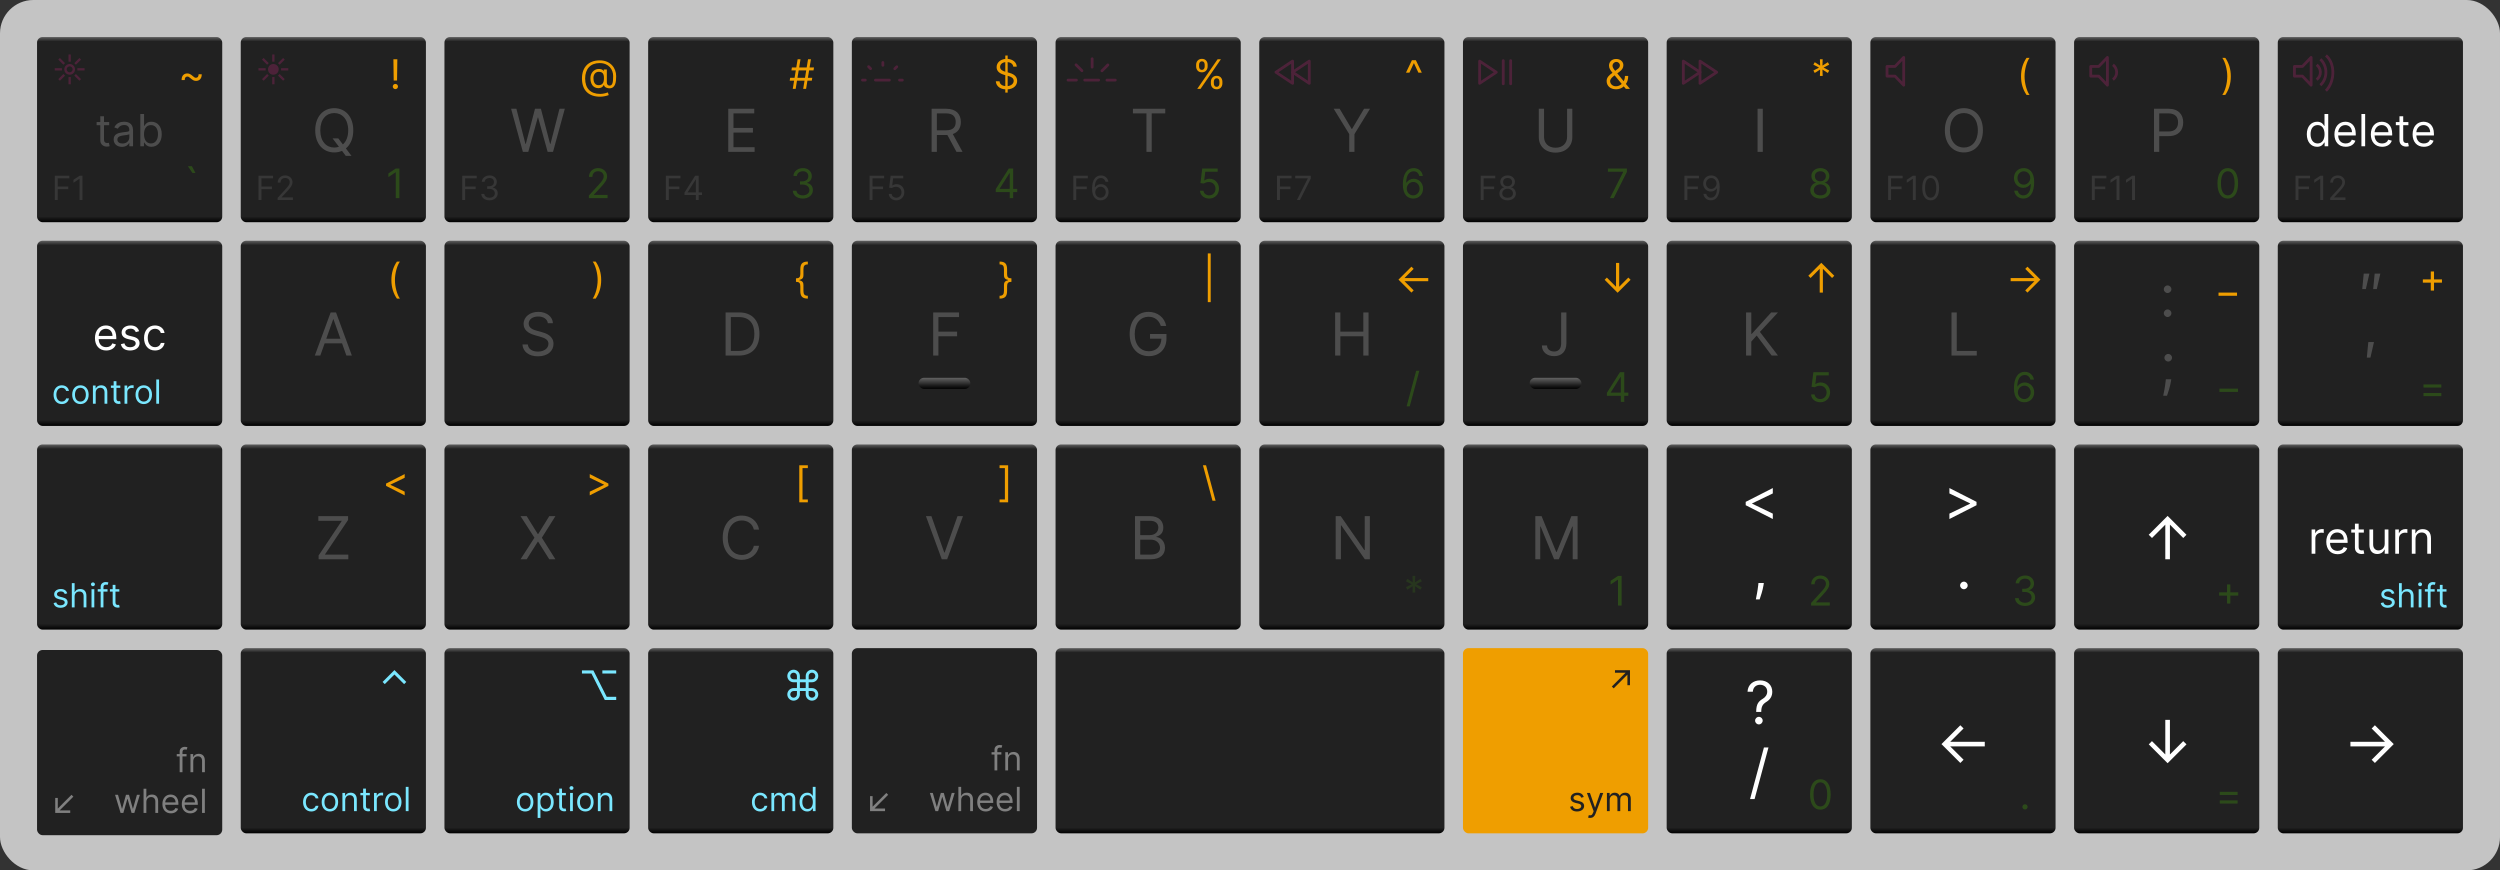 <svg width="1350" height="470" viewBox="0 0 1350 470" fill="none" xmlns="http://www.w3.org/2000/svg">
<rect x="0" y="0" width="1350" height="470" fill="#333333" stroke="none"/>
<rect width="1350" height="470" rx="18" fill="#C4C4C4"/>
<rect x="790" y="130" width="100" height="100" rx="3" fill="url(#paint0_linear_16_1402)"/>
<path opacity="0.2" d="M843.04 168.727V185.364C843.04 188.261 841.653 189.818 839.222 189.818C837.006 189.818 835.403 188.523 835.403 186.545H832.631C832.631 190.125 835.403 192.318 839.222 192.318C843.267 192.318 845.858 189.83 845.858 185.364V168.727H843.04Z" fill="white"/>
<path d="M874.364 142H872.646V154.844L867.692 149.891L866.505 151.094L873.505 158.094L880.521 151.094L879.302 149.891L874.364 154.844V142Z" fill="#EF9E00"/>
<path opacity="0.2" d="M867.724 213.719H875.255V217H877.099V213.719H879.286V212H877.099V201H874.755L867.724 212.125V213.719ZM875.255 212H869.817V211.875L875.13 203.469H875.255V212Z" fill="#5CF300"/>
<rect x="826" y="204" width="28" height="6" rx="3" fill="url(#paint1_linear_16_1402)"/>
<rect x="460" y="130" width="100" height="100" rx="3" fill="url(#paint2_linear_16_1402)"/>
<path opacity="0.2" d="M503.928 192H506.746V181.591H516.837V179.091H506.746V171.227H517.882V168.727H503.928V192Z" fill="white"/>
<path d="M539.765 141.25V142.781C541.577 142.781 542.14 143.609 542.14 145.437V148.562C542.14 149.836 542.538 150.781 544.327 151.133V151.367C542.538 151.719 542.14 152.664 542.14 153.937V157.062C542.14 158.891 541.577 159.719 539.765 159.719V161.25C542.827 161.25 543.827 159.938 543.827 157.062V154.562C543.827 152.852 544.429 152.187 546.171 152.187V150.312C544.429 150.312 543.827 149.648 543.827 147.937V145.437C543.827 142.562 542.827 141.25 539.765 141.25Z" fill="#EF9E00"/>
<rect x="496" y="204" width="28" height="6" rx="3" fill="url(#paint3_linear_16_1402)"/>
<rect x="350" y="350" width="100" height="100" rx="3" fill="url(#paint4_linear_16_1402)"/>
<path d="M428.536 378.359C430.411 378.359 431.935 376.836 431.942 374.969V373.156H435.083V374.969C435.075 376.836 436.599 378.359 438.474 378.359C440.341 378.359 441.864 376.836 441.864 374.969C441.864 373.094 440.341 371.57 438.474 371.562H436.677V368.422H438.474C440.341 368.43 441.864 366.906 441.864 365.031C441.864 363.164 440.341 361.641 438.474 361.641C436.599 361.641 435.075 363.164 435.083 365.031V366.828H431.942V365.031C431.935 363.164 430.411 361.641 428.536 361.641C426.669 361.641 425.146 363.164 425.146 365.031C425.146 366.906 426.669 368.43 428.536 368.422H430.349V371.562H428.536C426.669 371.57 425.146 373.094 425.146 374.969C425.146 376.836 426.669 378.359 428.536 378.359ZM428.536 376.766C427.544 376.766 426.739 375.961 426.739 374.969C426.739 373.969 427.544 373.164 428.536 373.156H430.349V374.969C430.341 375.961 429.536 376.766 428.536 376.766ZM428.536 366.828C427.544 366.836 426.739 366.031 426.739 365.031C426.739 364.039 427.544 363.234 428.536 363.234C429.536 363.234 430.341 364.039 430.349 365.031V366.828H428.536ZM438.474 376.766C437.474 376.766 436.669 375.961 436.677 374.969V373.156H438.474C439.466 373.164 440.271 373.969 440.271 374.969C440.271 375.961 439.466 376.766 438.474 376.766ZM436.677 366.828V365.031C436.669 364.039 437.474 363.234 438.474 363.234C439.466 363.234 440.271 364.039 440.271 365.031C440.271 366.031 439.466 366.836 438.474 366.828H436.677ZM431.942 371.562V368.422H435.083V371.562H431.942Z" fill="#7AE7FF"/>
<path d="M410.49 438.205C412.664 438.205 414.096 436.875 414.351 435.136H412.843C412.561 436.21 411.667 436.849 410.49 436.849C408.701 436.849 407.55 435.366 407.55 433.091C407.55 430.866 408.726 429.409 410.49 429.409C411.82 429.409 412.613 430.227 412.843 431.122H414.351C414.096 429.281 412.536 428.054 410.465 428.054C407.806 428.054 406.042 430.151 406.042 433.142C406.042 436.082 407.729 438.205 410.49 438.205ZM416.556 438H418.065V431.864C418.065 430.425 419.113 429.409 420.289 429.409C421.434 429.409 422.233 430.157 422.233 431.276V438H423.767V431.608C423.767 430.342 424.559 429.409 425.94 429.409C427.014 429.409 427.934 429.978 427.934 431.429V438H429.443V431.429C429.443 429.121 428.203 428.054 426.451 428.054C425.045 428.054 424.016 428.7 423.511 429.716H423.409C422.923 428.668 422.066 428.054 420.775 428.054C419.497 428.054 418.551 428.668 418.142 429.716H418.014V428.182H416.556V438ZM435.908 438.205C437.8 438.205 438.44 437.028 438.772 436.491H438.951V438H440.408V424.909H438.9V429.741H438.772C438.44 429.23 437.852 428.054 435.934 428.054C433.454 428.054 431.741 430.023 431.741 433.116C431.741 436.236 433.454 438.205 435.908 438.205ZM436.113 436.849C434.221 436.849 433.249 435.188 433.249 433.091C433.249 431.02 434.195 429.409 436.113 429.409C437.954 429.409 438.925 430.892 438.925 433.091C438.925 435.315 437.928 436.849 436.113 436.849Z" fill="#7AE7FF"/>
<rect x="240" y="350" width="100" height="100" rx="3" fill="url(#paint5_linear_16_1402)"/>
<path d="M314.253 363.719H319.378L326.597 378H332.753V376.281H327.628L320.409 362H314.253V363.719ZM325.269 362V363.719H332.753V362H325.269Z" fill="#7AE7FF"/>
<path d="M283.58 438.205C286.239 438.205 288.029 436.185 288.029 433.142C288.029 430.074 286.239 428.054 283.58 428.054C280.921 428.054 279.131 430.074 279.131 433.142C279.131 436.185 280.921 438.205 283.58 438.205ZM283.58 436.849C281.56 436.849 280.64 435.111 280.64 433.142C280.64 431.173 281.56 429.409 283.58 429.409C285.6 429.409 286.521 431.173 286.521 433.142C286.521 435.111 285.6 436.849 283.58 436.849ZM290.332 441.682H291.84V436.491H291.968C292.301 437.028 292.94 438.205 294.832 438.205C297.286 438.205 298.999 436.236 298.999 433.116C298.999 430.023 297.286 428.054 294.806 428.054C292.889 428.054 292.301 429.23 291.968 429.741H291.789V428.182H290.332V441.682ZM291.815 433.091C291.815 430.892 292.786 429.409 294.627 429.409C296.545 429.409 297.491 431.02 297.491 433.091C297.491 435.188 296.519 436.849 294.627 436.849C292.812 436.849 291.815 435.315 291.815 433.091ZM305.57 428.182H303.474V425.83H301.965V428.182H300.482V429.46H301.965V435.597C301.965 437.31 303.346 438.128 304.624 438.128C305.187 438.128 305.545 438.026 305.749 437.949L305.443 436.594C305.315 436.619 305.11 436.67 304.778 436.67C304.113 436.67 303.474 436.466 303.474 435.188V429.46H305.57V428.182ZM307.84 438H309.348V428.182H307.84V438ZM308.607 426.545C309.195 426.545 309.681 426.085 309.681 425.523C309.681 424.96 309.195 424.5 308.607 424.5C308.019 424.5 307.533 424.96 307.533 425.523C307.533 426.085 308.019 426.545 308.607 426.545ZM316.1 438.205C318.759 438.205 320.549 436.185 320.549 433.142C320.549 430.074 318.759 428.054 316.1 428.054C313.441 428.054 311.651 430.074 311.651 433.142C311.651 436.185 313.441 438.205 316.1 438.205ZM316.1 436.849C314.08 436.849 313.159 435.111 313.159 433.142C313.159 431.173 314.08 429.409 316.1 429.409C318.12 429.409 319.04 431.173 319.04 433.142C319.04 435.111 318.12 436.849 316.1 436.849ZM324.36 432.094C324.36 430.381 325.421 429.409 326.866 429.409C328.265 429.409 329.116 430.323 329.116 431.864V438H330.624V431.761C330.624 429.256 329.288 428.054 327.3 428.054C325.817 428.054 324.897 428.719 324.437 429.716H324.309V428.182H322.851V438H324.36V432.094Z" fill="#7AE7FF"/>
<rect x="130" y="350" width="100" height="100" rx="3" fill="url(#paint6_linear_16_1402)"/>
<path d="M207.776 369.437L212.995 364.234L218.214 369.437L219.401 368.25L212.995 361.844L206.589 368.25L207.776 369.437Z" fill="#7AE7FF"/>
<path d="M168.096 438.205C170.269 438.205 171.701 436.875 171.957 435.136H170.448C170.167 436.21 169.272 436.849 168.096 436.849C166.306 436.849 165.156 435.366 165.156 433.091C165.156 430.866 166.332 429.409 168.096 429.409C169.425 429.409 170.218 430.227 170.448 431.122H171.957C171.701 429.281 170.141 428.054 168.07 428.054C165.411 428.054 163.647 430.151 163.647 433.142C163.647 436.082 165.335 438.205 168.096 438.205ZM178.151 438.205C180.81 438.205 182.599 436.185 182.599 433.142C182.599 430.074 180.81 428.054 178.151 428.054C175.491 428.054 173.702 430.074 173.702 433.142C173.702 436.185 175.491 438.205 178.151 438.205ZM178.151 436.849C176.131 436.849 175.21 435.111 175.21 433.142C175.21 431.173 176.131 429.409 178.151 429.409C180.17 429.409 181.091 431.173 181.091 433.142C181.091 435.111 180.17 436.849 178.151 436.849ZM186.411 432.094C186.411 430.381 187.472 429.409 188.916 429.409C190.316 429.409 191.166 430.323 191.166 431.864V438H192.675V431.761C192.675 429.256 191.339 428.054 189.351 428.054C187.868 428.054 186.948 428.719 186.487 429.716H186.36V428.182H184.902V438H186.411V432.094ZM199.701 428.182H197.605V425.83H196.096V428.182H194.613V429.46H196.096V435.597C196.096 437.31 197.477 438.128 198.755 438.128C199.318 438.128 199.676 438.026 199.88 437.949L199.574 436.594C199.446 436.619 199.241 436.67 198.909 436.67C198.244 436.67 197.605 436.466 197.605 435.188V429.46H199.701V428.182ZM201.971 438H203.479V431.787C203.479 430.457 204.527 429.486 205.959 429.486C206.362 429.486 206.777 429.562 206.88 429.588V428.054C206.707 428.041 206.311 428.028 206.087 428.028C204.911 428.028 203.888 428.693 203.53 429.665H203.428V428.182H201.971V438ZM212.358 438.205C215.017 438.205 216.806 436.185 216.806 433.142C216.806 430.074 215.017 428.054 212.358 428.054C209.699 428.054 207.909 430.074 207.909 433.142C207.909 436.185 209.699 438.205 212.358 438.205ZM212.358 436.849C210.338 436.849 209.417 435.111 209.417 433.142C209.417 431.173 210.338 429.409 212.358 429.409C214.377 429.409 215.298 431.173 215.298 433.142C215.298 435.111 214.377 436.849 212.358 436.849ZM220.618 424.909H219.109V438H220.618V424.909Z" fill="#7AE7FF"/>
<rect x="20" y="240" width="100" height="100" rx="3" fill="url(#paint7_linear_16_1402)"/>
<path d="M36.335 320.381C35.862 318.987 34.801 318.054 32.858 318.054C30.787 318.054 29.253 319.23 29.253 320.892C29.253 322.247 30.058 323.155 31.861 323.577L33.497 323.96C34.488 324.19 34.955 324.663 34.955 325.341C34.955 326.185 34.06 326.875 32.653 326.875C31.42 326.875 30.646 326.344 30.378 325.29L28.946 325.648C29.298 327.316 30.672 328.205 32.679 328.205C34.961 328.205 36.514 326.958 36.514 325.264C36.514 323.896 35.658 323.033 33.906 322.605L32.449 322.247C31.285 321.96 30.761 321.57 30.761 320.815C30.761 319.972 31.656 319.358 32.858 319.358C34.175 319.358 34.718 320.087 34.98 320.764L36.335 320.381ZM40.294 322.094C40.294 320.381 41.386 319.409 42.876 319.409C44.295 319.409 45.151 320.304 45.151 321.864V328H46.66V321.761C46.66 319.237 45.318 318.054 43.31 318.054C41.764 318.054 40.882 318.7 40.421 319.716H40.294V314.909H38.785V328H40.294V322.094ZM49.42 328H50.928V318.182H49.42V328ZM50.187 316.545C50.775 316.545 51.261 316.085 51.261 315.523C51.261 314.96 50.775 314.5 50.187 314.5C49.599 314.5 49.113 314.96 49.113 315.523C49.113 316.085 49.599 316.545 50.187 316.545ZM58.063 318.182H55.864V317.185C55.864 316.213 56.274 315.702 57.271 315.702C57.705 315.702 57.961 315.804 58.114 315.855L58.549 314.551C58.319 314.449 57.859 314.295 57.117 314.295C55.711 314.295 54.356 315.139 54.356 316.827V318.182H52.771V319.46H54.356V328H55.864V319.46H58.063V318.182ZM64.447 318.182H62.351V315.83H60.842V318.182H59.359V319.46H60.842V325.597C60.842 327.31 62.223 328.128 63.501 328.128C64.064 328.128 64.422 328.026 64.626 327.949L64.32 326.594C64.192 326.619 63.987 326.67 63.655 326.67C62.99 326.67 62.351 326.466 62.351 325.188V319.46H64.447V318.182Z" fill="#7AE7FF"/>
<rect x="1230" y="240" width="100" height="100" rx="3" fill="url(#paint8_linear_16_1402)"/>
<path d="M1248.27 299H1250.29V290.716C1250.29 288.943 1251.68 287.648 1253.59 287.648C1254.13 287.648 1254.68 287.75 1254.82 287.784V285.739C1254.59 285.722 1254.06 285.705 1253.76 285.705C1252.19 285.705 1250.83 286.591 1250.35 287.886H1250.22V285.909H1248.27V299ZM1262.29 299.273C1264.95 299.273 1266.9 297.943 1267.51 295.966L1265.57 295.42C1265.06 296.784 1263.87 297.466 1262.29 297.466C1259.93 297.466 1258.31 295.94 1258.21 293.136H1267.71V292.284C1267.71 287.409 1264.82 285.739 1262.09 285.739C1258.54 285.739 1256.19 288.534 1256.19 292.557C1256.19 296.58 1258.51 299.273 1262.29 299.273ZM1258.21 291.398C1258.35 289.361 1259.79 287.545 1262.09 287.545C1264.27 287.545 1265.67 289.182 1265.67 291.398H1258.21ZM1276.47 285.909H1273.67V282.773H1271.66V285.909H1269.68V287.614H1271.66V295.795C1271.66 298.08 1273.5 299.17 1275.21 299.17C1275.96 299.17 1276.43 299.034 1276.71 298.932L1276.3 297.125C1276.13 297.159 1275.85 297.227 1275.41 297.227C1274.52 297.227 1273.67 296.955 1273.67 295.25V287.614H1276.47V285.909ZM1287.74 293.648C1287.74 296.102 1285.87 297.227 1284.37 297.227C1282.7 297.227 1281.5 296 1281.5 294.091V285.909H1279.49V294.227C1279.49 297.568 1281.27 299.17 1283.72 299.17C1285.7 299.17 1286.99 298.114 1287.61 296.784H1287.74V299H1289.75V285.909H1287.74V293.648ZM1293.44 299H1295.45V290.716C1295.45 288.943 1296.85 287.648 1298.76 287.648C1299.29 287.648 1299.85 287.75 1299.98 287.784V285.739C1299.75 285.722 1299.23 285.705 1298.93 285.705C1297.36 285.705 1296 286.591 1295.52 287.886H1295.38V285.909H1293.44V299ZM1304.38 291.125C1304.38 288.841 1305.79 287.545 1307.72 287.545C1309.59 287.545 1310.72 288.764 1310.72 290.818V299H1312.73V290.682C1312.73 287.341 1310.95 285.739 1308.3 285.739C1306.32 285.739 1305.1 286.625 1304.48 287.955H1304.31V285.909H1302.37V299H1304.38V291.125Z" fill="white"/>
<path d="M1293 320.381C1292.53 318.987 1291.47 318.054 1289.52 318.054C1287.45 318.054 1285.92 319.23 1285.92 320.892C1285.92 322.247 1286.72 323.155 1288.52 323.577L1290.16 323.96C1291.15 324.19 1291.62 324.663 1291.62 325.341C1291.62 326.185 1290.72 326.875 1289.32 326.875C1288.08 326.875 1287.31 326.344 1287.04 325.29L1285.61 325.648C1285.96 327.316 1287.34 328.205 1289.34 328.205C1291.62 328.205 1293.18 326.958 1293.18 325.264C1293.18 323.896 1292.32 323.033 1290.57 322.605L1289.11 322.247C1287.95 321.96 1287.43 321.57 1287.43 320.815C1287.43 319.972 1288.32 319.358 1289.52 319.358C1290.84 319.358 1291.38 320.087 1291.64 320.764L1293 320.381ZM1296.96 322.094C1296.96 320.381 1298.05 319.409 1299.54 319.409C1300.96 319.409 1301.82 320.304 1301.82 321.864V328H1303.32V321.761C1303.32 319.237 1301.98 318.054 1299.97 318.054C1298.43 318.054 1297.55 318.7 1297.09 319.716H1296.96V314.909H1295.45V328H1296.96V322.094ZM1306.08 328H1307.59V318.182H1306.08V328ZM1306.85 316.545C1307.44 316.545 1307.92 316.085 1307.92 315.523C1307.92 314.96 1307.44 314.5 1306.85 314.5C1306.26 314.5 1305.78 314.96 1305.78 315.523C1305.78 316.085 1306.26 316.545 1306.85 316.545ZM1314.73 318.182H1312.53V317.185C1312.53 316.213 1312.94 315.702 1313.93 315.702C1314.37 315.702 1314.63 315.804 1314.78 315.855L1315.21 314.551C1314.98 314.449 1314.52 314.295 1313.78 314.295C1312.38 314.295 1311.02 315.139 1311.02 316.827V318.182H1309.43V319.46H1311.02V328H1312.53V319.46H1314.73V318.182ZM1321.11 318.182H1319.01V315.83H1317.51V318.182H1316.02V319.46H1317.51V325.597C1317.51 327.31 1318.89 328.128 1320.17 328.128C1320.73 328.128 1321.09 328.026 1321.29 327.949L1320.98 326.594C1320.86 326.619 1320.65 326.67 1320.32 326.67C1319.65 326.67 1319.01 326.466 1319.01 325.188V319.46H1321.11V318.182Z" fill="#7AE7FF"/>
<rect x="1230" y="350" width="100" height="100" rx="3" fill="url(#paint9_linear_16_1402)"/>
<path d="M1282.44 412L1292.62 401.818L1282.44 391.636L1280.69 393.386L1287.89 400.568H1269.23V403.068H1287.89L1280.69 410.273L1282.44 412Z" fill="white"/>
<rect x="790" y="240" width="100" height="100" rx="3" fill="url(#paint10_linear_16_1402)"/>
<path opacity="0.2" d="M829.084 278.727V302H831.72V284.318H831.947L839.22 302H841.766L849.038 284.318H849.266V302H851.902V278.727H848.538L840.629 298.045H840.357L832.447 278.727H829.084Z" fill="white"/>
<path opacity="0.2" d="M875.668 311H873.73L869.73 313.656V315.625L873.637 313.031H873.73V327H875.668V311Z" fill="#5CF300"/>
<rect x="790" y="20" width="100" height="100" rx="3" fill="url(#paint11_linear_16_1402)"/>
<path opacity="0.2" d="M846.232 58.727V73.909C846.232 77.318 843.891 79.773 840.004 79.773C836.118 79.773 833.777 77.318 833.777 73.909V58.727H830.959V74.136C830.959 78.909 834.527 82.409 840.004 82.409C845.482 82.409 849.05 78.909 849.05 74.136V58.727H846.232Z" fill="white"/>
<path d="M872.683 48.219C874.151 48.219 875.792 47.703 876.831 46.641L877.964 48H880.183L877.972 45.305C878.573 44.531 879.245 43.234 879.245 41H877.464C877.464 42.094 877.214 43.062 876.8 43.867L873.323 39.625L874.495 38.75C875.808 37.781 876.62 36.719 876.62 35.188C876.62 33.406 875.151 31.844 872.745 31.844C870.401 31.844 868.87 33.312 868.87 35.469C868.87 36.891 869.644 37.984 870.745 39.312C868.878 40.609 867.589 41.812 867.589 43.75C867.589 46.344 869.526 48.219 872.683 48.219ZM875.729 45.305C874.847 46.133 873.729 46.594 872.62 46.594C870.714 46.594 869.464 45.25 869.464 43.75C869.464 43.312 869.87 42.188 871.308 41.125L871.901 40.688L875.729 45.305ZM872.19 38.25C871.409 37.297 870.745 36.391 870.745 35.5C870.745 34.5 871.589 33.438 872.808 33.438C873.964 33.438 874.745 34.375 874.745 35.188C874.745 36.281 874.151 36.875 873.245 37.469L872.19 38.25Z" fill="#EF9E00"/>
<path opacity="0.2" d="M869.372 107H871.403L878.528 92.812V91H868.278V92.719H876.528V92.844L869.372 107Z" fill="#5CF300"/>
<path opacity="0.1" d="M799.585 108H801.17V102.145H806.847V100.739H801.17V96.315H807.435V94.909H799.585V108ZM814.113 108.179C816.727 108.179 818.549 106.651 818.562 104.523C818.549 102.867 817.443 101.461 816.03 101.199V101.122C817.258 100.803 818.063 99.601 818.076 98.207C818.063 96.213 816.388 94.73 814.113 94.73C811.812 94.73 810.137 96.213 810.15 98.207C810.137 99.601 810.942 100.803 812.195 101.122V101.199C810.757 101.461 809.651 102.867 809.664 104.523C809.651 106.651 811.473 108.179 814.113 108.179ZM814.113 106.773C812.317 106.773 811.211 105.852 811.224 104.446C811.211 102.969 812.432 101.915 814.113 101.915C815.768 101.915 816.989 102.969 817.002 104.446C816.989 105.852 815.883 106.773 814.113 106.773ZM814.113 100.56C812.681 100.56 811.671 99.665 811.684 98.31C811.671 96.98 812.643 96.111 814.113 96.111C815.557 96.111 816.529 96.98 816.542 98.31C816.529 99.665 815.519 100.56 814.113 100.56Z" fill="white"/>
<rect x="350" y="130" width="100" height="100" rx="3" fill="url(#paint12_linear_16_1402)"/>
<path opacity="0.2" d="M399 192C406.091 192 410.091 187.591 410.091 180.318C410.091 173.091 406.091 168.727 399.318 168.727H391.818V192H399ZM394.636 189.5V171.227H399.136C404.591 171.227 407.364 174.682 407.364 180.318C407.364 186 404.591 189.5 398.818 189.5H394.636Z" fill="white"/>
<path d="M436.233 161.25V159.719C434.421 159.719 433.858 158.891 433.858 157.062V153.937C433.858 152.664 433.46 151.719 431.671 151.367V151.133C433.46 150.781 433.858 149.836 433.858 148.562V145.437C433.858 143.609 434.421 142.781 436.233 142.781V141.25C433.171 141.25 432.171 142.562 432.171 145.437V147.937C432.171 149.648 431.569 150.312 429.827 150.312V152.187C431.569 152.187 432.171 152.852 432.171 154.562V157.062C432.171 159.938 433.171 161.25 436.233 161.25Z" fill="#EF9E00"/>
<rect x="350" y="240" width="100" height="100" rx="3" fill="url(#paint13_linear_16_1402)"/>
<path opacity="0.2" d="M409.905 286C409.041 281.227 405.223 278.409 400.541 278.409C394.587 278.409 390.268 283 390.268 290.364C390.268 297.727 394.587 302.318 400.541 302.318C405.223 302.318 409.041 299.5 409.905 294.727H407.087C406.405 297.955 403.632 299.682 400.541 299.682C396.314 299.682 392.996 296.409 392.996 290.364C392.996 284.318 396.314 281.045 400.541 281.045C403.632 281.045 406.405 282.773 407.087 286H409.905Z" fill="white"/>
<path d="M431.608 271.25H436.233V269.719H433.358V252.781H436.233V251.25H431.608V271.25Z" fill="#EF9E00"/>
<rect x="350" y="20" width="100" height="100" rx="3" fill="url(#paint14_linear_16_1402)"/>
<path opacity="0.2" d="M393.256 82H407.483V79.5H396.074V71.591H406.574V69.091H396.074V61.227H407.301V58.727H393.256V82Z" fill="white"/>
<path d="M433.717 48H435.279L436.006 43.562H438.373L438.623 42H436.264L436.92 38H439.311L439.561 36.438H437.178L437.904 32H436.342L435.615 36.438H431.553L432.279 32H430.717L429.99 36.438H427.623L427.373 38H429.732L429.076 42H426.686L426.436 43.562H428.818L428.092 48H429.654L430.381 43.562H434.443L433.717 48ZM430.639 42L431.295 38H435.357L434.701 42H430.639Z" fill="#EF9E00"/>
<path opacity="0.2" d="M433.559 107.219C436.66 107.219 438.965 105.273 438.965 102.656C438.965 100.625 437.762 99.148 435.746 98.812V98.688C437.363 98.195 438.371 96.867 438.371 95.062C438.371 92.797 436.582 90.781 433.621 90.781C430.855 90.781 428.559 92.484 428.465 95H430.34C430.41 93.406 431.926 92.469 433.59 92.469C435.355 92.469 436.496 93.539 436.496 95.156C436.496 96.844 435.176 97.938 433.277 97.938H431.996V99.656H433.277C435.707 99.656 437.059 100.891 437.059 102.656C437.059 104.352 435.582 105.5 433.527 105.5C431.676 105.5 430.207 104.547 430.09 103H428.121C428.238 105.516 430.457 107.219 433.559 107.219Z" fill="#5CF300"/>
<path opacity="0.1" d="M359.585 108H361.17V102.145H366.847V100.739H361.17V96.315H367.435V94.909H359.585V108ZM369.613 105.315H375.775V108H377.283V105.315H379.073V103.909H377.283V94.909H375.366L369.613 104.011V105.315ZM375.775 103.909H371.326V103.807L375.672 96.929H375.775V103.909Z" fill="white"/>
<rect x="1010" y="350" width="100" height="100" rx="3" fill="url(#paint15_linear_16_1402)"/>
<path d="M1058.58 412L1060.33 410.25L1053.12 403.068H1071.78V400.568H1053.12L1060.33 393.364L1058.58 391.636L1048.39 401.818L1058.58 412Z" fill="white"/>
<path opacity="0.2" d="M1093.5 437.125C1094.28 437.125 1094.91 436.492 1094.91 435.719C1094.91 434.945 1094.28 434.312 1093.5 434.312C1092.73 434.312 1092.1 434.945 1092.1 435.719C1092.1 436.492 1092.73 437.125 1093.5 437.125Z" fill="#5CF300"/>
<rect x="1010" y="130" width="100" height="100" rx="3" fill="url(#paint16_linear_16_1402)"/>
<path opacity="0.2" d="M1053.82 192H1067.45V189.5H1056.64V168.727H1053.82V192Z" fill="white"/>
<path d="M1094.83 158L1101.83 151L1094.83 144L1093.63 145.203L1098.58 150.141H1085.75V151.859H1098.58L1093.63 156.812L1094.83 158Z" fill="#EF9E00"/>
<path opacity="0.2" d="M1093.1 217.219C1096.34 217.258 1098.45 214.82 1098.45 211.844C1098.45 208.75 1096.16 206.531 1093.42 206.531C1091.77 206.531 1090.35 207.336 1089.48 208.656H1089.35C1089.36 204.758 1090.88 202.5 1093.35 202.5C1095.04 202.5 1096.06 203.562 1096.42 205H1098.32C1097.93 202.516 1096.04 200.781 1093.35 200.781C1089.75 200.781 1087.54 203.969 1087.54 209.625C1087.54 215.539 1090.48 217.188 1093.1 217.219ZM1093.1 215.5C1091.1 215.5 1089.63 213.789 1089.64 211.875C1089.64 209.961 1091.18 208.25 1093.17 208.25C1095.13 208.25 1096.57 209.859 1096.57 211.844C1096.57 213.875 1095.07 215.5 1093.1 215.5Z" fill="#5CF300"/>
<rect x="1010" y="20" width="100" height="100" rx="3" fill="url(#paint17_linear_16_1402)"/>
<path opacity="0.2" d="M1070.77 70.364C1070.77 63 1066.45 58.409 1060.49 58.409C1054.54 58.409 1050.22 63 1050.22 70.364C1050.22 77.727 1054.54 82.318 1060.49 82.318C1066.45 82.318 1070.77 77.727 1070.77 70.364ZM1068.04 70.364C1068.04 76.409 1064.72 79.682 1060.49 79.682C1056.27 79.682 1052.95 76.409 1052.95 70.364C1052.95 64.318 1056.27 61.045 1060.49 61.045C1064.72 61.045 1068.04 64.318 1068.04 70.364Z" fill="white"/>
<path d="M1091.36 41.25C1091.36 45.188 1092.42 48.469 1094.33 51.25H1095.95C1094.45 49.188 1093.26 44.969 1093.26 41.25C1093.26 37.531 1094.45 33.312 1095.95 31.25H1094.33C1092.42 34.031 1091.36 37.312 1091.36 41.25Z" fill="#EF9E00"/>
<path opacity="0.2" d="M1092.89 90.781C1089.64 90.742 1087.54 93.188 1087.54 96.125C1087.54 99.219 1089.82 101.438 1092.57 101.438C1094.23 101.438 1095.64 100.625 1096.51 99.312H1096.64C1096.64 103.25 1095.1 105.5 1092.64 105.5C1090.95 105.5 1089.92 104.437 1089.57 102.969H1087.67C1088.04 105.5 1089.95 107.219 1092.64 107.219C1096.23 107.219 1098.45 104.031 1098.45 98.344C1098.45 92.469 1095.51 90.812 1092.89 90.781ZM1092.89 92.5C1094.89 92.5 1096.35 94.219 1096.35 96.094C1096.35 98 1094.79 99.719 1092.82 99.719C1090.85 99.719 1089.42 98.125 1089.42 96.125C1089.42 94.125 1090.92 92.5 1092.89 92.5Z" fill="#5CF300"/>
<path opacity="0.1" d="M1019.59 108H1021.17V102.145H1026.85V100.739H1021.17V96.315H1027.43V94.909H1019.59V108ZM1034.52 94.909H1032.94L1029.66 97.082V98.693L1032.86 96.571H1032.94V108H1034.52V94.909ZM1042.56 108.179C1045.45 108.179 1047.11 105.731 1047.11 101.455C1047.11 97.21 1045.42 94.73 1042.56 94.73C1039.69 94.73 1038.01 97.21 1038.01 101.455C1038.01 105.731 1039.67 108.179 1042.56 108.179ZM1042.56 106.773C1040.65 106.773 1039.54 104.862 1039.54 101.455C1039.54 98.054 1040.66 96.111 1042.56 96.111C1044.45 96.111 1045.57 98.054 1045.57 101.455C1045.57 104.862 1044.46 106.773 1042.56 106.773Z" fill="white"/>
<rect x="570" y="350" width="210" height="100" rx="3" fill="url(#paint18_linear_16_1402)"/>
<rect x="570" y="130" width="100" height="100" rx="3" fill="url(#paint19_linear_16_1402)"/>
<path opacity="0.2" d="M626.837 176H629.746C628.882 171.5 625.109 168.409 620.2 168.409C614.234 168.409 610.018 173 610.018 180.364C610.018 187.727 614.2 192.318 620.382 192.318C625.928 192.318 629.882 188.625 629.882 182.864V180.364H621.018V182.864H627.155C627.075 187.045 624.325 189.682 620.382 189.682C616.064 189.682 612.746 186.409 612.746 180.364C612.746 174.318 616.064 171.045 620.2 171.045C623.564 171.045 625.848 172.943 626.837 176Z" fill="white"/>
<path d="M653.776 136.844H652.214V163.156H653.776V136.844Z" fill="#EF9E00"/>
<rect x="570" y="240" width="100" height="100" rx="3" fill="url(#paint20_linear_16_1402)"/>
<path opacity="0.2" d="M612.912 302H621.321C626.821 302 629.094 299.318 629.094 295.818C629.094 292.136 626.548 290.136 624.412 290V289.773C626.412 289.227 628.185 287.909 628.185 284.909C628.185 281.5 625.912 278.727 621.048 278.727H612.912V302ZM615.73 299.5V291.409H621.457C624.503 291.409 626.412 293.455 626.412 295.818C626.412 297.864 625.003 299.5 621.321 299.5H615.73ZM615.73 288.955V281.227H621.048C624.139 281.227 625.503 282.864 625.503 284.909C625.503 287.364 623.503 288.955 620.957 288.955H615.73Z" fill="white"/>
<path d="M649.579 251.25L654.735 270.406H656.423L651.267 251.25H649.579Z" fill="#EF9E00"/>
<rect x="570" y="20" width="100" height="100" rx="3" fill="url(#paint21_linear_16_1402)"/>
<path opacity="0.2" d="M611.78 61.227H619.098V82H621.916V61.227H629.234V58.727H611.78V61.227Z" fill="white"/>
<path d="M653.875 45C653.875 46.75 654.969 48.219 657 48.219C659 48.219 660.094 46.75 660.094 45V44.156C660.094 42.406 659.031 40.938 657 40.938C655 40.938 653.875 42.406 653.875 44.156V45ZM645.906 35.844C645.906 37.594 647 39.062 649.031 39.062C651.031 39.062 652.125 37.594 652.125 35.844V35C652.125 33.25 651.062 31.781 649.031 31.781C647.031 31.781 645.906 33.25 645.906 35V35.844ZM646.5 48H648.281L659.281 32H657.5L646.5 48ZM655.469 44.156C655.469 43.188 655.906 42.281 657 42.281C658.125 42.281 658.5 43.188 658.5 44.156V45C658.5 45.969 658.094 46.875 657 46.875C655.875 46.875 655.469 45.969 655.469 45V44.156ZM647.5 35C647.5 34.031 647.938 33.125 649.031 33.125C650.156 33.125 650.531 34.031 650.531 35V35.844C650.531 36.812 650.125 37.719 649.031 37.719C647.906 37.719 647.5 36.812 647.5 35.844V35Z" fill="#EF9E00"/>
<path opacity="0.2" d="M652.964 107.219C656.011 107.219 658.245 104.969 658.245 101.906C658.245 98.805 656.089 96.531 653.151 96.531C652.073 96.531 651.026 96.914 650.37 97.438H650.276L650.839 92.719H657.526V91H649.214L648.245 98.875L650.058 99.094C650.722 98.617 651.854 98.273 652.839 98.281C654.878 98.297 656.37 99.844 656.37 101.937C656.37 103.992 654.933 105.5 652.964 105.5C651.323 105.5 650.019 104.445 649.87 103H647.995C648.112 105.438 650.214 107.219 652.964 107.219Z" fill="#5CF300"/>
<path opacity="0.1" d="M579.585 108H581.17V102.145H586.847V100.739H581.17V96.315H587.435V94.909H579.585V108ZM594.266 108.179C596.912 108.211 598.638 106.217 598.638 103.781C598.638 101.25 596.765 99.435 594.522 99.435C593.173 99.435 592.016 100.093 591.3 101.173H591.198C591.204 97.984 592.444 96.136 594.471 96.136C595.851 96.136 596.682 97.006 596.976 98.182H598.536C598.216 96.149 596.67 94.73 594.471 94.73C591.524 94.73 589.715 97.338 589.715 101.966C589.715 106.805 592.118 108.153 594.266 108.179ZM594.266 106.773C592.623 106.773 591.422 105.373 591.428 103.807C591.434 102.241 592.694 100.841 594.317 100.841C595.922 100.841 597.104 102.158 597.104 103.781C597.104 105.443 595.871 106.773 594.266 106.773Z" fill="white"/>
<rect x="130" y="130" width="100" height="100" rx="3" fill="url(#paint22_linear_16_1402)"/>
<path opacity="0.2" d="M172.96 192L175.301 185.409H184.71L187.051 192H190.006L181.46 168.727H178.551L170.006 192H172.96ZM176.188 182.909L179.915 172.409H180.097L183.824 182.909H176.188Z" fill="white"/>
<path d="M211.358 151.25C211.358 155.188 212.421 158.469 214.327 161.25H215.952C214.452 159.188 213.265 154.969 213.265 151.25C213.265 147.531 214.452 143.312 215.952 141.25H214.327C212.421 144.031 211.358 147.312 211.358 151.25Z" fill="#EF9E00"/>
<rect x="130" y="240" width="100" height="100" rx="3" fill="url(#paint23_linear_16_1402)"/>
<path opacity="0.2" d="M172.045 302H188.091V299.5H175.409L187.955 280.773V278.727H171.909V281.227H184.591L172.045 299.955V302Z" fill="white"/>
<path d="M208.468 262.375L218.53 267.5V265.5L210.874 261.812V261.688L218.53 258V256L208.468 261.125V262.375Z" fill="#EF9E00"/>
<rect x="130" y="20" width="100" height="100" rx="3" fill="url(#paint24_linear_16_1402)"/>
<path opacity="0.2" d="M190.767 70.364C190.767 63 186.449 58.409 180.494 58.409C174.54 58.409 170.222 63 170.222 70.364C170.222 77.727 174.54 82.318 180.494 82.318C182.017 82.318 183.426 82.023 184.688 81.454L186.722 84.182H189.812L186.778 80.148C189.256 78.114 190.767 74.727 190.767 70.364ZM179.585 74.727L183.04 79.25C182.244 79.534 181.392 79.682 180.494 79.682C176.267 79.682 172.949 76.409 172.949 70.364C172.949 64.318 176.267 61.045 180.494 61.045C184.722 61.045 188.04 64.318 188.04 70.364C188.04 73.875 186.926 76.443 185.153 77.989L182.676 74.727H179.585Z" fill="white"/>
<path opacity="0.2" d="M147.614 40.344C149.205 40.344 150.503 39.046 150.503 37.455C150.503 35.863 149.205 34.565 147.614 34.565C146.022 34.565 144.724 35.863 144.724 37.455C144.724 39.046 146.022 40.344 147.614 40.344ZM142.347 43.591L145.108 40.83L144.239 39.96L141.477 42.722L142.347 43.591ZM152.881 43.591L153.75 42.722L150.989 39.96L150.119 40.83L152.881 43.591ZM144.239 34.949L145.108 34.08L142.347 31.318L141.477 32.188L144.239 34.949ZM150.989 34.949L153.75 32.188L152.881 31.318L150.119 34.08L150.989 34.949ZM147 45.508H148.227V41.622H147V45.508ZM139.56 38.068H143.446V36.841H139.56V38.068ZM151.781 38.068H155.668V36.841H151.781V38.068ZM147 33.287H148.227V29.401H147V33.287Z" fill="#FF299D"/>
<path d="M214.563 32H212.438L212.595 43.5H214.407L214.563 32ZM213.501 48.125C214.274 48.125 214.907 47.492 214.907 46.719C214.907 45.945 214.274 45.312 213.501 45.312C212.728 45.312 212.095 45.945 212.095 46.719C212.095 47.492 212.728 48.125 213.501 48.125Z" fill="#EF9E00"/>
<path opacity="0.2" d="M215.668 91H213.73L209.73 93.656V95.625L213.637 93.031H213.73V107H215.668V91Z" fill="#5CF300"/>
<path opacity="0.1" d="M139.585 108H141.17V102.145H146.847V100.739H141.17V96.315H147.435V94.909H139.585V108ZM149.92 108H158.178V106.594H152.093V106.491L155.033 103.347C157.283 100.937 157.948 99.812 157.948 98.361C157.948 96.341 156.312 94.73 154.01 94.73C151.716 94.73 149.971 96.29 149.971 98.591H151.479C151.479 97.102 152.444 96.111 153.959 96.111C155.378 96.111 156.465 96.98 156.465 98.361C156.465 99.569 155.756 100.464 154.241 102.119L149.92 106.849V108Z" fill="white"/>
<rect x="1120" y="350" width="100" height="100" rx="3" fill="url(#paint25_linear_16_1402)"/>
<path d="M1171.76 388.727H1169.26V407.409L1162.05 400.205L1160.33 401.955L1170.51 412.136L1180.71 401.955L1178.94 400.205L1171.76 407.409V388.727Z" fill="white"/>
<path opacity="0.2" d="M1198.69 433.906H1208.31V432.219H1198.69V433.906ZM1198.69 429.281H1208.31V427.594H1198.69V429.281Z" fill="#5CF300"/>
<rect x="1120" y="240" width="100" height="100" rx="3" fill="url(#paint26_linear_16_1402)"/>
<path d="M1169.26 302H1171.76V283.318L1178.96 290.523L1180.69 288.773L1170.51 278.591L1160.3 288.773L1162.08 290.523L1169.26 283.318V302Z" fill="white"/>
<path opacity="0.2" d="M1202.62 325.906H1204.37V321.625H1208.66V319.875H1204.37V315.594H1202.62V319.875H1198.34V321.625H1202.62V325.906Z" fill="#5CF300"/>
<rect x="1120" y="20" width="100" height="100" rx="3" fill="url(#paint27_linear_16_1402)"/>
<path opacity="0.2" d="M1163.16 82H1165.98V73.5H1171.07C1176.49 73.5 1178.93 70.204 1178.93 66.091C1178.93 61.977 1176.49 58.727 1171.03 58.727H1163.16V82ZM1165.98 71V61.227H1170.93C1174.72 61.227 1176.16 63.295 1176.16 66.091C1176.16 68.886 1174.72 71 1170.98 71H1165.98Z" fill="white"/>
<path d="M1204.64 41.25C1204.64 37.312 1203.58 34.031 1201.67 31.25H1200.05C1201.55 33.312 1202.73 37.531 1202.73 41.25C1202.73 44.969 1201.55 49.188 1200.05 51.25H1201.67C1203.58 48.469 1204.64 45.188 1204.64 41.25Z" fill="#EF9E00"/>
<path opacity="0.2" d="M1203 107.219C1206.53 107.219 1208.56 104.227 1208.56 99C1208.56 93.812 1206.5 90.781 1203 90.781C1199.5 90.781 1197.44 93.812 1197.44 99C1197.44 104.227 1199.47 107.219 1203 107.219ZM1203 105.5C1200.67 105.5 1199.31 103.164 1199.31 99C1199.31 94.844 1200.69 92.469 1203 92.469C1205.31 92.469 1206.69 94.844 1206.69 99C1206.69 103.164 1205.33 105.5 1203 105.5Z" fill="#5CF300"/>
<path opacity="0.1" d="M1129.59 108H1131.17V102.145H1136.85V100.739H1131.17V96.315H1137.43V94.909H1129.59V108ZM1144.52 94.909H1142.94L1139.66 97.082V98.693L1142.86 96.571H1142.94V108H1144.52V94.909ZM1152.89 94.909H1151.3L1148.03 97.082V98.693L1151.23 96.571H1151.3V108H1152.89V94.909Z" fill="white"/>
<rect x="1230" y="20" width="100" height="100" rx="3" fill="url(#paint28_linear_16_1402)"/>
<path d="M1251.24 79.273C1253.76 79.273 1254.62 77.704 1255.06 76.989H1255.3V79H1257.24V61.545H1255.23V67.989H1255.06C1254.62 67.307 1253.83 65.739 1251.28 65.739C1247.97 65.739 1245.68 68.364 1245.68 72.489C1245.68 76.648 1247.97 79.273 1251.24 79.273ZM1251.51 77.466C1248.99 77.466 1247.7 75.25 1247.7 72.454C1247.7 69.693 1248.96 67.546 1251.51 67.546C1253.97 67.546 1255.26 69.523 1255.26 72.454C1255.26 75.421 1253.93 77.466 1251.51 77.466ZM1266.69 79.273C1269.35 79.273 1271.3 77.943 1271.91 75.966L1269.97 75.421C1269.45 76.784 1268.27 77.466 1266.69 77.466C1264.33 77.466 1262.7 75.94 1262.61 73.136H1272.11V72.284C1272.11 67.409 1269.22 65.739 1266.49 65.739C1262.94 65.739 1260.59 68.534 1260.59 72.557C1260.59 76.579 1262.91 79.273 1266.69 79.273ZM1262.61 71.398C1262.75 69.361 1264.19 67.546 1266.49 67.546C1268.67 67.546 1270.07 69.182 1270.07 71.398H1262.61ZM1277.18 61.545H1275.17V79H1277.18V61.545ZM1286.36 79.273C1289.02 79.273 1290.96 77.943 1291.57 75.966L1289.63 75.421C1289.12 76.784 1287.93 77.466 1286.36 77.466C1284 77.466 1282.37 75.94 1282.27 73.136H1291.78V72.284C1291.78 67.409 1288.88 65.739 1286.15 65.739C1282.61 65.739 1280.25 68.534 1280.25 72.557C1280.25 76.579 1282.57 79.273 1286.36 79.273ZM1282.27 71.398C1282.41 69.361 1283.85 67.546 1286.15 67.546C1288.33 67.546 1289.73 69.182 1289.73 71.398H1282.27ZM1300.53 65.909H1297.73V62.773H1295.72V65.909H1293.75V67.614H1295.72V75.796C1295.72 78.079 1297.56 79.171 1299.27 79.171C1300.02 79.171 1300.5 79.034 1300.77 78.932L1300.36 77.125C1300.19 77.159 1299.92 77.227 1299.47 77.227C1298.59 77.227 1297.73 76.954 1297.73 75.25V67.614H1300.53V65.909ZM1308.9 79.273C1311.56 79.273 1313.51 77.943 1314.12 75.966L1312.18 75.421C1311.67 76.784 1310.48 77.466 1308.9 77.466C1306.54 77.466 1304.92 75.94 1304.82 73.136H1314.32V72.284C1314.32 67.409 1311.43 65.739 1308.7 65.739C1305.15 65.739 1302.8 68.534 1302.8 72.557C1302.8 76.579 1305.12 79.273 1308.9 79.273ZM1304.82 71.398C1304.96 69.361 1306.4 67.546 1308.7 67.546C1310.88 67.546 1312.28 69.182 1312.28 71.398H1304.82Z" fill="white"/>
<path opacity="0.1" d="M1239.59 108H1241.17V102.145H1246.85V100.739H1241.17V96.315H1247.43V94.909H1239.59V108ZM1254.52 94.909H1252.94L1249.66 97.082V98.693L1252.86 96.571H1252.94V108H1254.52V94.909ZM1258.29 108H1266.55V106.594H1260.46V106.491L1263.4 103.347C1265.65 100.937 1266.32 99.812 1266.32 98.361C1266.32 96.341 1264.68 94.73 1262.38 94.73C1260.08 94.73 1258.34 96.29 1258.34 98.591H1259.85C1259.85 97.102 1260.81 96.111 1262.33 96.111C1263.75 96.111 1264.83 96.98 1264.83 98.361C1264.83 99.569 1264.12 100.464 1262.61 102.119L1258.29 106.849V108Z" fill="white"/>
<rect x="680" y="130" width="100" height="100" rx="3" fill="url(#paint29_linear_16_1402)"/>
<path opacity="0.2" d="M720.974 192H723.793V181.591H736.202V192H739.02V168.727H736.202V179.091H723.793V168.727H720.974V192Z" fill="white"/>
<path d="M762.177 158L763.38 156.797L758.427 151.859H771.255V150.141H758.427L763.38 145.187L762.177 144L755.177 151L762.177 158Z" fill="#EF9E00"/>
<path opacity="0.2" d="M766.423 200.25H764.735L759.579 219.406H761.267L766.423 200.25Z" fill="#5CF300"/>
<rect x="680" y="240" width="100" height="100" rx="3" fill="url(#paint30_linear_16_1402)"/>
<path opacity="0.2" d="M739.726 278.727H736.953V297.045H736.726L723.999 278.727H721.271V302H724.089V283.727H724.317L736.999 302H739.726V278.727Z" fill="white"/>
<path opacity="0.1" d="M762.75 320H764.25L764.125 316.562L767.031 318.406L767.781 317.094L764.719 315.5L767.781 313.906L767.031 312.594L764.125 314.437L764.25 311H762.75L762.875 314.437L759.969 312.594L759.219 313.906L762.281 315.5L759.219 317.094L759.969 318.406L762.875 316.562L762.75 320Z" fill="#5CF300"/>
<rect x="680" y="20" width="100" height="100" rx="3" fill="url(#paint31_linear_16_1402)"/>
<path opacity="0.2" d="M720.178 58.727L728.587 72.409V82H731.405V72.409L739.814 58.727H736.587L730.132 69.591H729.859L723.405 58.727H720.178Z" fill="white"/>
<path d="M759.219 39.25H761.094L763.453 34.156H763.555L765.938 39.25H767.781L764.563 32.5H762.438L759.219 39.25Z" fill="#EF9E00"/>
<path opacity="0.2" d="M763.104 107.219C766.339 107.258 768.448 104.82 768.448 101.844C768.448 98.75 766.159 96.531 763.417 96.531C761.769 96.531 760.354 97.336 759.479 98.656H759.354C759.362 94.758 760.878 92.5 763.354 92.5C765.042 92.5 766.058 93.562 766.417 95H768.323C767.933 92.516 766.042 90.781 763.354 90.781C759.753 90.781 757.542 93.969 757.542 99.625C757.542 105.539 760.479 107.188 763.104 107.219ZM763.104 105.5C761.097 105.5 759.628 103.789 759.636 101.875C759.644 99.961 761.183 98.25 763.167 98.25C765.128 98.25 766.573 99.859 766.573 101.844C766.573 103.875 765.065 105.5 763.104 105.5Z" fill="#5CF300"/>
<path opacity="0.1" d="M689.585 108H691.17V102.145H696.847V100.739H691.17V96.315H697.435V94.909H689.585V108ZM700.329 108H701.991L707.82 96.392V94.909H699.434V96.315H706.184V96.418L700.329 108Z" fill="white"/>
<rect x="240" y="130" width="100" height="100" rx="3" fill="url(#paint32_linear_16_1402)"/>
<path opacity="0.2" d="M295.842 174.545H298.57C298.445 171.034 295.206 168.409 290.706 168.409C286.251 168.409 282.751 171 282.751 174.909C282.751 178.045 285.024 179.909 288.661 180.955L291.524 181.773C293.979 182.455 296.161 183.318 296.161 185.636C296.161 188.182 293.706 189.864 290.479 189.864C287.706 189.864 285.251 188.636 285.024 186H282.115C282.388 189.818 285.479 192.409 290.479 192.409C295.842 192.409 298.888 189.455 298.888 185.682C298.888 181.318 294.751 179.909 292.342 179.273L289.979 178.636C288.251 178.182 285.479 177.273 285.479 174.773C285.479 172.545 287.524 170.909 290.615 170.909C293.433 170.909 295.57 172.25 295.842 174.545Z" fill="white"/>
<path d="M324.64 151.25C324.64 147.312 323.577 144.031 321.671 141.25H320.046C321.546 143.312 322.733 147.531 322.733 151.25C322.733 154.969 321.546 159.188 320.046 161.25H321.671C323.577 158.469 324.64 155.188 324.64 151.25Z" fill="#EF9E00"/>
<rect x="240" y="240" width="100" height="100" rx="3" fill="url(#paint33_linear_16_1402)"/>
<path opacity="0.2" d="M284.416 278.727H281.098L288.598 290.364L281.098 302H284.416L290.416 292.5H290.598L296.598 302H299.916L292.598 290.364L299.916 278.727H296.598L290.598 288.409H290.416L284.416 278.727Z" fill="white"/>
<path d="M328.53 262.375V261.125L318.468 256V258L326.124 261.688V261.812L318.468 265.5V267.5L328.53 262.375Z" fill="#EF9E00"/>
<rect x="240" y="20" width="100" height="100" rx="3" fill="url(#paint34_linear_16_1402)"/>
<path opacity="0.2" d="M282.358 82H285.267L290.403 63.455H290.585L295.722 82H298.631L304.994 58.727H302.131L297.267 77.682H297.04L292.085 58.727H288.903L283.949 77.682H283.722L278.858 58.727H275.994L282.358 82Z" fill="white"/>
<path d="M324.104 52.219C325.698 52.219 327.729 51.75 328.698 51.344L328.261 49.906C327.698 50.094 325.886 50.719 324.167 50.719C318.823 50.719 315.979 47.719 315.979 42.406C315.979 37.188 318.886 34.062 323.792 34.062C328.761 34.062 331.104 37.562 331.104 41.062C331.104 44.625 330.729 46.219 329.136 46.219C328.198 46.219 327.698 45.438 327.698 44.562V37.5H326.042V38.375H325.948C325.729 37.688 324.511 37.094 322.948 37.25C320.604 37.5 318.823 39.438 318.823 42.25C318.823 45.219 320.229 47.5 322.948 47.594C324.729 47.656 325.667 46.781 326.042 45.875H326.136C326.323 47.219 328.011 47.688 329.104 47.688C332.417 47.688 332.729 44.125 332.729 41.094C332.729 36.812 329.729 32.594 323.886 32.594C317.854 32.594 314.261 36.25 314.261 42.344C314.261 48.656 317.729 52.219 324.104 52.219ZM323.198 46C321.167 46 320.448 44.156 320.448 42.156C320.448 40.344 321.479 38.781 323.261 38.781C325.136 38.781 326.136 39.531 326.136 42.156C326.136 44.75 325.292 46 323.198 46Z" fill="#EF9E00"/>
<path opacity="0.2" d="M317.996 107H328.09V105.281H320.652V105.156L324.246 101.312C326.996 98.367 327.809 96.992 327.809 95.219C327.809 92.75 325.809 90.781 322.996 90.781C320.191 90.781 318.059 92.688 318.059 95.5H319.902C319.902 93.68 321.082 92.469 322.934 92.469C324.668 92.469 325.996 93.531 325.996 95.219C325.996 96.695 325.129 97.789 323.277 99.812L317.996 105.594V107Z" fill="#5CF300"/>
<path opacity="0.1" d="M249.585 108H251.17V102.145H256.847V100.739H251.17V96.315H257.435V94.909H249.585V108ZM264.343 108.179C266.881 108.179 268.766 106.587 268.766 104.446C268.766 102.784 267.782 101.576 266.133 101.301V101.199C267.456 100.796 268.28 99.71 268.28 98.233C268.28 96.379 266.817 94.73 264.394 94.73C262.131 94.73 260.252 96.124 260.175 98.182H261.709C261.767 96.878 263.007 96.111 264.368 96.111C265.813 96.111 266.746 96.987 266.746 98.31C266.746 99.69 265.666 100.585 264.113 100.585H263.064V101.991H264.113C266.101 101.991 267.206 103.001 267.206 104.446C267.206 105.833 265.998 106.773 264.317 106.773C262.802 106.773 261.601 105.993 261.505 104.727H259.894C259.99 106.786 261.805 108.179 264.343 108.179Z" fill="white"/>
<rect x="900" y="130" width="100" height="100" rx="3" fill="url(#paint35_linear_16_1402)"/>
<path opacity="0.2" d="M942.881 192H945.699V184.455L948.608 181.182L956.699 192H960.108L950.335 179.227L960.108 168.727H956.426L945.972 180.273H945.699V168.727H942.881V192Z" fill="white"/>
<path d="M982.646 158H984.364V145.156L989.317 150.109L990.505 148.906L983.505 141.906L976.489 148.906L977.708 150.109L982.646 145.156V158Z" fill="#EF9E00"/>
<path opacity="0.2" d="M982.964 217.219C986.011 217.219 988.245 214.969 988.245 211.906C988.245 208.805 986.089 206.531 983.151 206.531C982.073 206.531 981.026 206.914 980.37 207.437H980.276L980.839 202.719H987.526V201H979.214L978.245 208.875L980.058 209.094C980.722 208.617 981.854 208.273 982.839 208.281C984.878 208.297 986.37 209.844 986.37 211.937C986.37 213.992 984.933 215.5 982.964 215.5C981.323 215.5 980.019 214.445 979.87 213H977.995C978.112 215.438 980.214 217.219 982.964 217.219Z" fill="#5CF300"/>
<rect x="900" y="20" width="100" height="100" rx="3" fill="url(#paint36_linear_16_1402)"/>
<path opacity="0.2" d="M951.902 58.727H949.084V82H951.902V58.727Z" fill="white"/>
<path d="M982.75 41H984.25L984.125 37.562L987.031 39.406L987.781 38.094L984.719 36.5L987.781 34.906L987.031 33.594L984.125 35.438L984.25 32H982.75L982.875 35.438L979.969 33.594L979.219 34.906L982.281 36.5L979.219 38.094L979.969 39.406L982.875 37.562L982.75 41Z" fill="#EF9E00"/>
<path opacity="0.2" d="M983.003 107.219C986.198 107.219 988.425 105.352 988.44 102.75C988.425 100.727 987.073 99.008 985.347 98.688V98.594C986.847 98.203 987.831 96.734 987.847 95.031C987.831 92.594 985.784 90.781 983.003 90.781C980.19 90.781 978.144 92.594 978.159 95.031C978.144 96.734 979.128 98.203 980.659 98.594V98.688C978.901 99.008 977.55 100.727 977.565 102.75C977.55 105.352 979.776 107.219 983.003 107.219ZM983.003 105.5C980.808 105.5 979.456 104.375 979.472 102.656C979.456 100.852 980.948 99.562 983.003 99.562C985.026 99.562 986.519 100.852 986.534 102.656C986.519 104.375 985.167 105.5 983.003 105.5ZM983.003 97.906C981.253 97.906 980.019 96.812 980.034 95.156C980.019 93.531 981.206 92.469 983.003 92.469C984.769 92.469 985.956 93.531 985.972 95.156C985.956 96.812 984.722 97.906 983.003 97.906Z" fill="#5CF300"/>
<path opacity="0.1" d="M909.585 108H911.17V102.145H916.847V100.739H911.17V96.315H917.435V94.909H909.585V108ZM924.087 94.73C921.428 94.698 919.715 96.699 919.715 99.102C919.715 101.634 921.581 103.449 923.831 103.449C925.187 103.449 926.337 102.784 927.053 101.71H927.155C927.155 104.932 925.903 106.773 923.883 106.773C922.502 106.773 921.658 105.903 921.377 104.702H919.817C920.124 106.773 921.684 108.179 923.883 108.179C926.823 108.179 928.638 105.571 928.638 100.918C928.638 96.111 926.235 94.756 924.087 94.73ZM924.087 96.136C925.724 96.136 926.925 97.543 926.925 99.077C926.925 100.636 925.647 102.043 924.036 102.043C922.425 102.043 921.249 100.739 921.249 99.102C921.249 97.466 922.476 96.136 924.087 96.136Z" fill="white"/>
<rect x="460" y="240" width="100" height="100" rx="3" fill="url(#paint37_linear_16_1402)"/>
<path opacity="0.2" d="M502.96 278.727H500.006L508.551 302H511.46L520.006 278.727H517.051L510.142 298.318H509.869L502.96 278.727Z" fill="white"/>
<path d="M544.39 251.25H539.765V252.781H542.64V269.719H539.765V271.25H544.39V251.25Z" fill="#EF9E00"/>
<rect x="460" y="20" width="100" height="100" rx="3" fill="url(#paint38_linear_16_1402)"/>
<path opacity="0.2" d="M503.084 82H505.902V72.909H510.993C511.197 72.909 511.391 72.909 511.584 72.898L516.493 82H519.766L514.504 72.386C517.47 71.375 518.857 68.954 518.857 65.864C518.857 61.75 516.402 58.727 510.947 58.727H503.084V82ZM505.902 70.364V61.227H510.857C514.629 61.227 516.084 63.068 516.084 65.864C516.084 68.659 514.629 70.364 510.902 70.364H505.902Z" fill="white"/>
<path d="M542.86 50H544.142V48.258C547.423 48.031 549.267 46.094 549.267 43.656C549.267 40.656 546.423 39.688 544.767 39.25L544.142 39.078V33.523C545.798 33.688 547.001 34.578 547.173 36H549.048C548.97 33.719 546.97 31.984 544.142 31.797V30H542.86V31.82C540.181 32.094 538.173 33.797 538.173 36.25C538.173 38.406 539.735 39.688 542.235 40.406L542.86 40.586V46.5C541.22 46.328 539.876 45.484 539.735 43.875H537.735C537.915 46.336 539.79 48.055 542.86 48.258V50ZM544.142 46.5V40.953L544.204 40.969C545.892 41.438 547.392 42.031 547.392 43.625C547.392 45.195 546.032 46.289 544.142 46.5ZM542.86 38.734C541.673 38.398 540.048 37.742 540.048 36.156C540.048 34.805 541.142 33.773 542.86 33.547V38.734Z" fill="#EF9E00"/>
<path opacity="0.2" d="M537.724 103.719H545.255V107H547.099V103.719H549.286V102H547.099V91H544.755L537.724 102.125V103.719ZM545.255 102H539.817V101.875L545.13 93.469H545.255V102Z" fill="#5CF300"/>
<path opacity="0.1" d="M469.585 108H471.17V102.145H476.847V100.739H471.17V96.315H477.435V94.909H469.585V108ZM484.01 108.179C486.503 108.179 488.331 106.338 488.331 103.832C488.331 101.295 486.567 99.435 484.164 99.435C483.282 99.435 482.425 99.748 481.888 100.176H481.812L482.272 96.315H487.743V94.909H480.942L480.15 101.352L481.633 101.531C482.176 101.141 483.103 100.86 483.908 100.866C485.577 100.879 486.797 102.145 486.797 103.858C486.797 105.539 485.621 106.773 484.01 106.773C482.668 106.773 481.601 105.91 481.479 104.727H479.945C480.041 106.722 481.76 108.179 484.01 108.179Z" fill="white"/>
<rect x="20" y="20" width="100" height="100" rx="3" fill="url(#paint39_linear_16_1402)"/>
<path opacity="0.2" d="M58.96 65.909H56.164V62.773H54.153V65.909H52.176V67.614H54.153V75.796C54.153 78.079 55.994 79.171 57.699 79.171C58.449 79.171 58.926 79.034 59.199 78.932L58.789 77.125C58.619 77.159 58.346 77.227 57.903 77.227C57.017 77.227 56.164 76.954 56.164 75.25V67.614H58.96V65.909ZM65.838 79.307C68.122 79.307 69.315 78.079 69.724 77.227H69.826V79H71.838V70.375C71.838 66.216 68.667 65.739 66.997 65.739C65.019 65.739 62.77 66.421 61.747 68.807L63.656 69.489C64.099 68.534 65.147 67.511 67.065 67.511C68.914 67.511 69.826 68.492 69.826 70.171V70.239C69.826 71.21 68.838 71.125 66.451 71.432C64.022 71.747 61.372 72.284 61.372 75.284C61.372 77.841 63.349 79.307 65.838 79.307ZM66.144 77.5C64.542 77.5 63.383 76.784 63.383 75.386C63.383 73.852 64.781 73.375 66.349 73.171C67.201 73.068 69.485 72.829 69.826 72.421V74.261C69.826 75.898 68.531 77.5 66.144 77.5ZM75.782 79H77.725V76.989H77.963C78.407 77.704 79.259 79.273 81.782 79.273C85.054 79.273 87.338 76.648 87.338 72.489C87.338 68.364 85.054 65.739 81.748 65.739C79.191 65.739 78.407 67.307 77.963 67.989H77.793V61.545H75.782V79ZM77.759 72.454C77.759 69.523 79.054 67.546 81.509 67.546C84.066 67.546 85.327 69.693 85.327 72.454C85.327 75.25 84.032 77.466 81.509 77.466C79.088 77.466 77.759 75.421 77.759 72.454Z" fill="white"/>
<path opacity="0.2" d="M37.614 40.344C39.205 40.344 40.503 39.046 40.503 37.455C40.503 35.863 39.205 34.565 37.614 34.565C36.022 34.565 34.724 35.863 34.724 37.455C34.724 39.046 36.022 40.344 37.614 40.344ZM37.614 39.065C36.725 39.065 36.003 38.343 36.003 37.455C36.003 36.566 36.725 35.844 37.614 35.844C38.502 35.844 39.224 36.566 39.224 37.455C39.224 38.343 38.502 39.065 37.614 39.065ZM32.347 43.591L35.108 40.83L34.239 39.96L31.477 42.722L32.347 43.591ZM42.881 43.591L43.75 42.722L40.989 39.96L40.119 40.83L42.881 43.591ZM34.239 34.949L35.108 34.08L32.347 31.318L31.477 32.188L34.239 34.949ZM40.989 34.949L43.75 32.188L42.881 31.318L40.119 34.08L40.989 34.949ZM37 45.508H38.227V41.622H37V45.508ZM29.56 38.068H33.446V36.841H29.56V38.068ZM41.781 38.068H45.668V36.841H41.781V38.068ZM37 33.287H38.227V29.401H37V33.287Z" fill="#FF299D"/>
<path d="M98.061 43.25H99.749C99.726 41.891 100.343 41.344 101.187 41.344C101.741 41.344 102.108 41.586 102.874 42.25C104.015 43.242 104.78 43.688 105.843 43.688C107.437 43.688 108.983 42.688 108.937 40.094H107.249C107.272 41.336 106.702 42 105.812 42C105.257 42 104.89 41.758 104.124 41.094C102.983 40.102 102.218 39.656 101.155 39.656C99.561 39.656 98.015 40.656 98.061 43.25Z" fill="#EF9E00"/>
<path opacity="0.2" d="M103.907 93.375H105.532L103.626 89.75H101.47L103.907 93.375Z" fill="#5CF300"/>
<path opacity="0.1" d="M29.585 108H31.171V102.145H36.847V100.739H31.171V96.315H37.435V94.909H29.585V108ZM44.522 94.909H42.937L39.664 97.082V98.693L42.86 96.571H42.937V108H44.522V94.909Z" fill="white"/>
<rect x="1010" y="240" width="100" height="100" rx="3" fill="url(#paint40_linear_16_1402)"/>
<path d="M1060.5 318.182C1061.63 318.182 1062.55 317.261 1062.55 316.136C1062.55 315.011 1061.63 314.091 1060.5 314.091C1059.38 314.091 1058.46 315.011 1058.46 316.136C1058.46 317.261 1059.38 318.182 1060.5 318.182Z" fill="white"/>
<path d="M1067.32 272.818V271L1052.68 263.545V266.455L1063.82 271.818V272L1052.68 277.364V280.273L1067.32 272.818Z" fill="white"/>
<path opacity="0.2" d="M1093.56 327.219C1096.66 327.219 1098.96 325.273 1098.96 322.656C1098.96 320.625 1097.76 319.148 1095.75 318.812V318.688C1097.36 318.195 1098.37 316.867 1098.37 315.063C1098.37 312.797 1096.58 310.781 1093.62 310.781C1090.86 310.781 1088.56 312.484 1088.46 315H1090.34C1090.41 313.406 1091.93 312.469 1093.59 312.469C1095.36 312.469 1096.5 313.539 1096.5 315.156C1096.5 316.844 1095.18 317.937 1093.28 317.937H1092V319.656H1093.28C1095.71 319.656 1097.06 320.891 1097.06 322.656C1097.06 324.352 1095.58 325.5 1093.53 325.5C1091.68 325.5 1090.21 324.547 1090.09 323H1088.12C1088.24 325.516 1090.46 327.219 1093.56 327.219Z" fill="#5CF300"/>
<rect x="1230" y="130" width="100" height="100" rx="3" fill="url(#paint41_linear_16_1402)"/>
<path opacity="0.2" d="M1278.08 193.091H1280.03L1281.94 184.727H1278.89L1278.08 193.091Z" fill="white"/>
<path opacity="0.2" d="M1275.61 156.091H1277.56L1279.47 147.727H1276.42L1275.61 156.091ZM1281.52 156.091H1283.47L1285.38 147.727H1282.33L1281.52 156.091Z" fill="white"/>
<path d="M1312.62 156.906H1314.37V152.625H1318.66V150.875H1314.37V146.594H1312.62V150.875H1308.34V152.625H1312.62V156.906Z" fill="#EF9E00"/>
<path opacity="0.2" d="M1308.69 213.906H1318.31V212.219H1308.69V213.906ZM1308.69 209.281H1318.31V207.594H1308.69V209.281Z" fill="#5CF300"/>
<rect x="900" y="240" width="100" height="100" rx="3" fill="url(#paint42_linear_16_1402)"/>
<path d="M952.47 314.818H949.561L949.425 316.091C949.095 319.17 948.447 322.239 948.152 323.682H950.197C950.743 322.136 951.902 318.636 952.288 316.045L952.47 314.818Z" fill="white"/>
<path d="M942.68 272.818L957.317 280.273V277.364L946.18 272V271.818L957.317 266.455V263.545L942.68 271V272.818Z" fill="white"/>
<path opacity="0.2" d="M977.996 327H988.09V325.281H980.652V325.156L984.246 321.312C986.996 318.367 987.809 316.992 987.809 315.219C987.809 312.75 985.809 310.781 982.996 310.781C980.191 310.781 978.059 312.687 978.059 315.5H979.902C979.902 313.68 981.082 312.469 982.934 312.469C984.668 312.469 985.996 313.531 985.996 315.219C985.996 316.695 985.129 317.789 983.277 319.812L977.996 325.594V327Z" fill="#5CF300"/>
<rect x="1120" y="130" width="100" height="100" rx="3" fill="url(#paint43_linear_16_1402)"/>
<path opacity="0.2" d="M1172.47 204.818H1169.56L1169.42 206.091C1169.1 209.17 1168.45 212.239 1168.15 213.682H1170.2C1170.74 212.136 1171.9 208.636 1172.29 206.045L1172.47 204.818ZM1170.83 195.227C1171.96 195.227 1172.88 194.307 1172.88 193.182C1172.88 192.057 1171.96 191.136 1170.83 191.136C1169.71 191.136 1168.79 192.057 1168.79 193.182C1168.79 194.307 1169.71 195.227 1170.83 195.227Z" fill="white"/>
<path opacity="0.2" d="M1170.5 171.182C1171.63 171.182 1172.55 170.261 1172.55 169.136C1172.55 168.011 1171.63 167.091 1170.5 167.091C1169.38 167.091 1168.46 168.011 1168.46 169.136C1168.46 170.261 1169.38 171.182 1170.5 171.182ZM1170.5 158.227C1171.63 158.227 1172.55 157.307 1172.55 156.182C1172.55 155.057 1171.63 154.136 1170.5 154.136C1169.38 154.136 1168.46 155.057 1168.46 156.182C1168.46 157.307 1169.38 158.227 1170.5 158.227Z" fill="white"/>
<path d="M1208 158H1198V159.719H1208V158Z" fill="#EF9E00"/>
<path opacity="0.2" d="M1208.5 209.875H1198.5V211.625H1208.5V209.875Z" fill="#5CF300"/>
<rect x="900" y="350" width="100" height="100" rx="3" fill="url(#paint44_linear_16_1402)"/>
<path d="M954.979 403.636H952.524L945.024 431.5H947.479L954.979 403.636Z" fill="white"/>
<path d="M948.345 384.455H951.072V384.318C951.118 381.5 951.845 380.273 953.845 379.023C955.845 377.807 957.027 376.057 957.027 373.545C957.027 370 954.436 367.409 950.436 367.409C946.754 367.409 943.834 369.682 943.663 373.545H946.527C946.697 370.864 948.572 369.773 950.436 369.773C952.572 369.773 954.3 371.182 954.3 373.409C954.3 375.216 953.266 376.511 951.936 377.318C949.709 378.67 948.379 379.989 948.345 384.318V384.455ZM949.8 391.182C950.925 391.182 951.845 390.261 951.845 389.136C951.845 388.011 950.925 387.091 949.8 387.091C948.675 387.091 947.754 388.011 947.754 389.136C947.754 390.261 948.675 391.182 949.8 391.182Z" fill="white"/>
<path opacity="0.2" d="M983 437.219C986.531 437.219 988.563 434.227 988.563 429C988.563 423.813 986.5 420.781 983 420.781C979.5 420.781 977.438 423.813 977.438 429C977.438 434.227 979.469 437.219 983 437.219ZM983 435.5C980.672 435.5 979.313 433.164 979.313 429C979.313 424.844 980.688 422.469 983 422.469C985.313 422.469 986.688 424.844 986.688 429C986.688 433.164 985.328 435.5 983 435.5Z" fill="#5CF300"/>
<rect x="20" y="130" width="100" height="100" rx="3" fill="url(#paint45_linear_16_1402)"/>
<path d="M57.373 189.273C60.032 189.273 61.975 187.943 62.588 185.966L60.645 185.42C60.134 186.784 58.949 187.466 57.373 187.466C55.012 187.466 53.384 185.94 53.29 183.136H62.793V182.284C62.793 177.409 59.895 175.739 57.168 175.739C53.623 175.739 51.27 178.534 51.27 182.557C51.27 186.58 53.588 189.273 57.373 189.273ZM53.29 181.398C53.426 179.361 54.867 177.545 57.168 177.545C59.35 177.545 60.748 179.182 60.748 181.398H53.29ZM75.125 178.841C74.495 176.983 73.08 175.739 70.489 175.739C67.728 175.739 65.682 177.307 65.682 179.523C65.682 181.33 66.756 182.54 69.159 183.102L71.341 183.614C72.662 183.92 73.284 184.551 73.284 185.455C73.284 186.58 72.091 187.5 70.216 187.5C68.571 187.5 67.54 186.793 67.182 185.386L65.273 185.864C65.742 188.088 67.574 189.273 70.25 189.273C73.293 189.273 75.364 187.611 75.364 185.352C75.364 183.528 74.222 182.378 71.887 181.807L69.944 181.33C68.392 180.946 67.694 180.426 67.694 179.42C67.694 178.295 68.887 177.477 70.489 177.477C72.245 177.477 72.969 178.449 73.319 179.352L75.125 178.841ZM83.71 189.273C86.608 189.273 88.517 187.5 88.858 185.182H86.846C86.471 186.614 85.278 187.466 83.71 187.466C81.323 187.466 79.789 185.489 79.789 182.455C79.789 179.489 81.358 177.545 83.71 177.545C85.483 177.545 86.539 178.636 86.846 179.83H88.858C88.517 177.375 86.437 175.739 83.676 175.739C80.13 175.739 77.778 178.534 77.778 182.523C77.778 186.443 80.028 189.273 83.71 189.273Z" fill="white"/>
<path d="M33.369 218.205C35.543 218.205 36.974 216.875 37.23 215.136H35.722C35.44 216.21 34.545 216.849 33.369 216.849C31.579 216.849 30.429 215.366 30.429 213.091C30.429 210.866 31.605 209.409 33.369 209.409C34.699 209.409 35.492 210.227 35.722 211.122H37.23C36.974 209.281 35.415 208.054 33.344 208.054C30.685 208.054 28.921 210.151 28.921 213.142C28.921 216.082 30.608 218.205 33.369 218.205ZM43.424 218.205C46.083 218.205 47.873 216.185 47.873 213.142C47.873 210.074 46.083 208.054 43.424 208.054C40.765 208.054 38.975 210.074 38.975 213.142C38.975 216.185 40.765 218.205 43.424 218.205ZM43.424 216.849C41.404 216.849 40.484 215.111 40.484 213.142C40.484 211.173 41.404 209.409 43.424 209.409C45.444 209.409 46.364 211.173 46.364 213.142C46.364 215.111 45.444 216.849 43.424 216.849ZM51.684 212.094C51.684 210.381 52.745 209.409 54.19 209.409C55.59 209.409 56.44 210.323 56.44 211.864V218H57.948V211.761C57.948 209.256 56.612 208.054 54.624 208.054C53.142 208.054 52.221 208.719 51.761 209.716H51.633V208.182H50.176V218H51.684V212.094ZM64.975 208.182H62.878V205.83H61.37V208.182H59.887V209.46H61.37V215.597C61.37 217.31 62.75 218.128 64.029 218.128C64.591 218.128 64.949 218.026 65.154 217.949L64.847 216.594C64.719 216.619 64.515 216.67 64.182 216.67C63.517 216.67 62.878 216.466 62.878 215.188V209.46H64.975V208.182ZM67.244 218H68.752V211.787C68.752 210.457 69.801 209.486 71.233 209.486C71.635 209.486 72.051 209.562 72.153 209.588V208.054C71.981 208.041 71.584 208.028 71.36 208.028C70.184 208.028 69.162 208.693 68.804 209.665H68.701V208.182H67.244V218ZM77.631 218.205C80.29 218.205 82.08 216.185 82.08 213.142C82.08 210.074 80.29 208.054 77.631 208.054C74.972 208.054 73.182 210.074 73.182 213.142C73.182 216.185 74.972 218.205 77.631 218.205ZM77.631 216.849C75.611 216.849 74.691 215.111 74.691 213.142C74.691 211.173 75.611 209.409 77.631 209.409C79.651 209.409 80.571 211.173 80.571 213.142C80.571 215.111 79.651 216.849 77.631 216.849ZM85.891 204.909H84.383V218H85.891V204.909Z" fill="#7AE7FF"/>
<g opacity="0.2">
<path d="M1243.32 35.875H1239V41.125H1243.32L1248 46V31L1243.32 35.875Z" stroke="#FF299D" stroke-width="1.5" stroke-linejoin="round"/>
<path d="M1256 30C1261 34 1261 44 1256 49" stroke="#FF299D" stroke-width="1.5" stroke-linejoin="round"/>
<path d="M1253 32C1256.84 35.429 1257.16 42.286 1253 46" stroke="#FF299D" stroke-width="1.5" stroke-linejoin="round"/>
<path d="M1251 35C1253.56 36.959 1253.77 40.878 1251 43" stroke="#FF299D" stroke-width="1.5" stroke-linejoin="round"/>
</g>
<g opacity="0.2">
<path d="M1133.32 35.875H1129V41.125H1133.32L1138 46V31L1133.32 35.875Z" stroke="#FF299D" stroke-width="1.5" stroke-linejoin="round"/>
<path d="M1141 35C1143.56 36.959 1143.77 40.878 1141 43" stroke="#FF299D" stroke-width="1.5" stroke-linejoin="round"/>
</g>
<g opacity="0.2">
<path d="M1023.32 35.875H1019V41.125H1023.32L1028 46V31L1023.32 35.875Z" stroke="#FF299D" stroke-width="1.5" stroke-linejoin="round"/>
</g>
<g opacity="0.2">
<path d="M918 45V33L927 39L918 45Z" stroke="#FF299D" stroke-width="1.5" stroke-linejoin="round"/>
<path d="M909 45V33L918 39L909 45Z" stroke="#FF299D" stroke-width="1.5" stroke-linejoin="round"/>
</g>
<g opacity="0.2">
<path d="M698 45V33L689 39L698 45Z" stroke="#FF299D" stroke-width="1.5" stroke-linejoin="round"/>
<path d="M707 45V33L698 39L707 45Z" stroke="#FF299D" stroke-width="1.5" stroke-linejoin="round"/>
</g>
<g opacity="0.2">
<path d="M799 45V33L808 39L799 45Z" stroke="#FF299D" stroke-width="1.5" stroke-linejoin="round"/>
<line x1="811.75" y1="32.75" x2="811.75" y2="45.25" stroke="#FF299D" stroke-width="1.5" stroke-linecap="round"/>
<line x1="815.75" y1="32.75" x2="815.75" y2="45.25" stroke="#FF299D" stroke-width="1.5" stroke-linecap="round"/>
</g>
<rect x="20" y="351" width="100" height="100" rx="3" fill="#212121"/>
<path d="M38.618 429.195L31.203 436.622L31.216 430.895H29.822V439H37.915L37.928 437.619H32.2L39.615 430.192L38.618 429.195Z" fill="#808080"/>
<path d="M100.737 407.182H98.538V406.185C98.538 405.213 98.947 404.702 99.945 404.702C100.379 404.702 100.635 404.804 100.788 404.855L101.223 403.551C100.993 403.449 100.533 403.295 99.791 403.295C98.385 403.295 97.03 404.139 97.03 405.827V407.182H95.445V408.46H97.03V417H98.538V408.46H100.737V407.182ZM104.36 411.094C104.36 409.381 105.421 408.409 106.866 408.409C108.265 408.409 109.116 409.323 109.116 410.864V417H110.624V410.761C110.624 408.256 109.288 407.054 107.3 407.054C105.817 407.054 104.897 407.719 104.437 408.716H104.309V407.182H102.851V417H104.36V411.094ZM65.121 439H66.604L68.751 431.457H68.905L71.053 439H72.535L75.527 429.182H73.942L71.82 436.673H71.717L69.646 429.182H68.035L65.939 436.699H65.837L63.715 429.182H62.129L65.121 439ZM79.03 433.094C79.03 431.381 80.123 430.409 81.612 430.409C83.031 430.409 83.888 431.304 83.888 432.864V439H85.396V432.761C85.396 430.237 84.054 429.054 82.047 429.054C80.5 429.054 79.618 429.7 79.158 430.716H79.03V425.909H77.521V439H79.03V433.094ZM92.273 439.205C94.267 439.205 95.724 438.207 96.184 436.724L94.727 436.315C94.344 437.338 93.455 437.849 92.273 437.849C90.502 437.849 89.281 436.705 89.211 434.602H96.338V433.963C96.338 430.307 94.165 429.054 92.119 429.054C89.46 429.054 87.696 431.151 87.696 434.168C87.696 437.185 89.434 439.205 92.273 439.205ZM89.211 433.298C89.313 431.771 90.393 430.409 92.119 430.409C93.755 430.409 94.804 431.636 94.804 433.298H89.211ZM102.749 439.205C104.743 439.205 106.201 438.207 106.661 436.724L105.204 436.315C104.82 437.338 103.932 437.849 102.749 437.849C100.979 437.849 99.758 436.705 99.687 434.602H106.814V433.963C106.814 430.307 104.641 429.054 102.596 429.054C99.937 429.054 98.172 431.151 98.172 434.168C98.172 437.185 99.911 439.205 102.749 439.205ZM99.687 433.298C99.79 431.771 100.87 430.409 102.596 430.409C104.232 430.409 105.28 431.636 105.28 433.298H99.687ZM110.618 425.909H109.109V439H110.618V425.909Z" fill="#808080"/>
<rect x="460" y="350" width="100" height="100" rx="3" fill="#212121"/>
<path d="M478.618 428.195L471.203 435.622L471.216 429.895H469.822V438H477.915L477.928 436.619H472.2L479.615 429.192L478.618 428.195Z" fill="#808080"/>
<path d="M540.737 406.182H538.538V405.185C538.538 404.213 538.947 403.702 539.945 403.702C540.379 403.702 540.635 403.804 540.788 403.855L541.223 402.551C540.993 402.449 540.533 402.295 539.791 402.295C538.385 402.295 537.03 403.139 537.03 404.827V406.182H535.445V407.46H537.03V416H538.538V407.46H540.737V406.182ZM544.36 410.094C544.36 408.381 545.421 407.409 546.866 407.409C548.265 407.409 549.116 408.323 549.116 409.864V416H550.624V409.761C550.624 407.256 549.288 406.054 547.3 406.054C545.817 406.054 544.897 406.719 544.437 407.716H544.309V406.182H542.851V416H544.36V410.094ZM505.121 438H506.604L508.751 430.457H508.905L511.053 438H512.536L515.527 428.182H513.942L511.82 435.673H511.717L509.646 428.182H508.036L505.939 435.699H505.837L503.714 428.182H502.129L505.121 438ZM519.03 432.094C519.03 430.381 520.123 429.409 521.612 429.409C523.031 429.409 523.888 430.304 523.888 431.864V438H525.396V431.761C525.396 429.237 524.054 428.054 522.047 428.054C520.5 428.054 519.618 428.7 519.158 429.716H519.03V424.909H517.521V438H519.03V432.094ZM532.273 438.205C534.267 438.205 535.724 437.207 536.184 435.724L534.727 435.315C534.344 436.338 533.455 436.849 532.273 436.849C530.502 436.849 529.281 435.705 529.211 433.602H536.338V432.963C536.338 429.307 534.165 428.054 532.119 428.054C529.46 428.054 527.696 430.151 527.696 433.168C527.696 436.185 529.434 438.205 532.273 438.205ZM529.211 432.298C529.313 430.771 530.393 429.409 532.119 429.409C533.756 429.409 534.804 430.636 534.804 432.298H529.211ZM542.749 438.205C544.743 438.205 546.201 437.207 546.661 435.724L545.204 435.315C544.82 436.338 543.932 436.849 542.749 436.849C540.979 436.849 539.758 435.705 539.687 433.602H546.814V432.963C546.814 429.307 544.641 428.054 542.596 428.054C539.937 428.054 538.172 430.151 538.172 433.168C538.172 436.185 539.911 438.205 542.749 438.205ZM539.687 432.298C539.79 430.771 540.87 429.409 542.596 429.409C544.232 429.409 545.28 430.636 545.28 432.298H539.687ZM550.618 424.909H549.109V438H550.618V424.909Z" fill="#808080"/>
<rect x="790" y="350" width="100" height="100" rx="3" fill="#EF9E00"/>
<path d="M871.39 371.714L878.805 364.287L878.792 370.014H880.186V361.909H872.093L872.08 363.29H877.808L870.393 370.717L871.39 371.714Z" fill="#212121"/>
<path d="M855.249 430.381C854.776 428.987 853.715 428.054 851.772 428.054C849.701 428.054 848.167 429.23 848.167 430.892C848.167 432.247 848.972 433.155 850.775 433.577L852.411 433.96C853.402 434.19 853.869 434.663 853.869 435.341C853.869 436.185 852.974 436.875 851.567 436.875C850.334 436.875 849.56 436.344 849.292 435.29L847.86 435.648C848.212 437.316 849.586 438.205 851.593 438.205C853.875 438.205 855.428 436.958 855.428 435.264C855.428 433.896 854.572 433.033 852.82 432.605L851.363 432.247C850.2 431.96 849.675 431.57 849.675 430.815C849.675 429.972 850.57 429.358 851.772 429.358C853.089 429.358 853.632 430.087 853.894 430.764L855.249 430.381ZM858.671 441.682C860.032 441.682 860.991 440.96 861.56 439.432L865.74 428.207L864.091 428.182L861.381 436.006H861.279L858.568 428.182H856.932L860.563 438.051L860.281 438.818C859.732 440.314 859.054 440.455 857.955 440.173L857.571 441.503C857.725 441.58 858.159 441.682 858.671 441.682ZM867.736 438H869.245V431.864C869.245 430.425 870.293 429.409 871.469 429.409C872.613 429.409 873.412 430.157 873.412 431.276V438H874.946V431.608C874.946 430.342 875.739 429.409 877.12 429.409C878.194 429.409 879.114 429.978 879.114 431.429V438H880.623V431.429C880.623 429.121 879.382 428.054 877.631 428.054C876.225 428.054 875.196 428.7 874.691 429.716H874.588C874.103 428.668 873.246 428.054 871.955 428.054C870.676 428.054 869.73 428.668 869.321 429.716H869.194V428.182H867.736V438Z" fill="#212121"/>
<g opacity="0.2">
<line x1="585.75" y1="43.25" x2="593.25" y2="43.25" stroke="#FF299D" stroke-width="1.5" stroke-linecap="round"/>
<line x1="597.75" y1="43.25" x2="602.25" y2="43.25" stroke="#FF299D" stroke-width="1.5" stroke-linecap="round"/>
<line x1="576.75" y1="43.25" x2="581.25" y2="43.25" stroke="#FF299D" stroke-width="1.5" stroke-linecap="round"/>
<line x1="589.75" y1="31.75" x2="589.75" y2="36.25" stroke="#FF299D" stroke-width="1.5" stroke-linecap="round"/>
<line x1="598.243" y1="35.061" x2="595.061" y2="38.243" stroke="#FF299D" stroke-width="1.5" stroke-linecap="round"/>
<line x1="581.061" y1="35" x2="584.243" y2="38.182" stroke="#FF299D" stroke-width="1.5" stroke-linecap="round"/>
</g>
<g opacity="0.2">
<line x1="472.75" y1="43.25" x2="480.25" y2="43.25" stroke="#FF299D" stroke-width="1.5" stroke-linecap="round"/>
<line x1="485.75" y1="43.25" x2="487.25" y2="43.25" stroke="#FF299D" stroke-width="1.5" stroke-linecap="round"/>
<line x1="465.75" y1="43.25" x2="467.25" y2="43.25" stroke="#FF299D" stroke-width="1.5" stroke-linecap="round"/>
<line x1="476.75" y1="33.75" x2="476.75" y2="35.25" stroke="#FF299D" stroke-width="1.5" stroke-linecap="round"/>
<line x1="484.243" y1="36.061" x2="483.182" y2="37.121" stroke="#FF299D" stroke-width="1.5" stroke-linecap="round"/>
<line x1="469.061" y1="36" x2="470.121" y2="37.061" stroke="#FF299D" stroke-width="1.5" stroke-linecap="round"/>
</g>
<defs>
<linearGradient id="paint0_linear_16_1402" x1="840" y1="130" x2="840" y2="230" gradientUnits="userSpaceOnUse">
<stop stop-color="#606060"/>
<stop offset="0.024" stop-color="#212121"/>
<stop offset="0.969" stop-color="#212121"/>
<stop offset="1"/>
</linearGradient>
<linearGradient id="paint1_linear_16_1402" x1="840" y1="204" x2="840" y2="210" gradientUnits="userSpaceOnUse">
<stop stop-color="white" stop-opacity="0.3"/>
<stop offset="0.646" stop-color="white" stop-opacity="0"/>
<stop offset="0.646" stop-opacity="0"/>
<stop offset="1"/>
</linearGradient>
<linearGradient id="paint2_linear_16_1402" x1="510" y1="130" x2="510" y2="230" gradientUnits="userSpaceOnUse">
<stop stop-color="#606060"/>
<stop offset="0.024" stop-color="#212121"/>
<stop offset="0.969" stop-color="#212121"/>
<stop offset="1"/>
</linearGradient>
<linearGradient id="paint3_linear_16_1402" x1="510" y1="204" x2="510" y2="210" gradientUnits="userSpaceOnUse">
<stop stop-color="white" stop-opacity="0.3"/>
<stop offset="0.646" stop-color="white" stop-opacity="0"/>
<stop offset="0.646" stop-opacity="0"/>
<stop offset="1"/>
</linearGradient>
<linearGradient id="paint4_linear_16_1402" x1="400" y1="350" x2="400" y2="450" gradientUnits="userSpaceOnUse">
<stop stop-color="#606060"/>
<stop offset="0.024" stop-color="#212121"/>
<stop offset="0.969" stop-color="#212121"/>
<stop offset="1"/>
</linearGradient>
<linearGradient id="paint5_linear_16_1402" x1="290" y1="350" x2="290" y2="450" gradientUnits="userSpaceOnUse">
<stop stop-color="#606060"/>
<stop offset="0.024" stop-color="#212121"/>
<stop offset="0.969" stop-color="#212121"/>
<stop offset="1"/>
</linearGradient>
<linearGradient id="paint6_linear_16_1402" x1="180" y1="350" x2="180" y2="450" gradientUnits="userSpaceOnUse">
<stop stop-color="#606060"/>
<stop offset="0.024" stop-color="#212121"/>
<stop offset="0.969" stop-color="#212121"/>
<stop offset="1"/>
</linearGradient>
<linearGradient id="paint7_linear_16_1402" x1="70" y1="240" x2="70" y2="340" gradientUnits="userSpaceOnUse">
<stop stop-color="#606060"/>
<stop offset="0.024" stop-color="#212121"/>
<stop offset="0.969" stop-color="#212121"/>
<stop offset="1"/>
</linearGradient>
<linearGradient id="paint8_linear_16_1402" x1="1280" y1="240" x2="1280" y2="340" gradientUnits="userSpaceOnUse">
<stop stop-color="#606060"/>
<stop offset="0.024" stop-color="#212121"/>
<stop offset="0.969" stop-color="#212121"/>
<stop offset="1"/>
</linearGradient>
<linearGradient id="paint9_linear_16_1402" x1="1280" y1="350" x2="1280" y2="450" gradientUnits="userSpaceOnUse">
<stop stop-color="#606060"/>
<stop offset="0.024" stop-color="#212121"/>
<stop offset="0.969" stop-color="#212121"/>
<stop offset="1"/>
</linearGradient>
<linearGradient id="paint10_linear_16_1402" x1="840" y1="240" x2="840" y2="340" gradientUnits="userSpaceOnUse">
<stop stop-color="#606060"/>
<stop offset="0.024" stop-color="#212121"/>
<stop offset="0.969" stop-color="#212121"/>
<stop offset="1"/>
</linearGradient>
<linearGradient id="paint11_linear_16_1402" x1="840" y1="20" x2="840" y2="120" gradientUnits="userSpaceOnUse">
<stop stop-color="#606060"/>
<stop offset="0.024" stop-color="#212121"/>
<stop offset="0.969" stop-color="#212121"/>
<stop offset="1"/>
</linearGradient>
<linearGradient id="paint12_linear_16_1402" x1="400" y1="130" x2="400" y2="230" gradientUnits="userSpaceOnUse">
<stop stop-color="#606060"/>
<stop offset="0.024" stop-color="#212121"/>
<stop offset="0.969" stop-color="#212121"/>
<stop offset="1"/>
</linearGradient>
<linearGradient id="paint13_linear_16_1402" x1="400" y1="240" x2="400" y2="340" gradientUnits="userSpaceOnUse">
<stop stop-color="#606060"/>
<stop offset="0.024" stop-color="#212121"/>
<stop offset="0.969" stop-color="#212121"/>
<stop offset="1"/>
</linearGradient>
<linearGradient id="paint14_linear_16_1402" x1="400" y1="20" x2="400" y2="120" gradientUnits="userSpaceOnUse">
<stop stop-color="#606060"/>
<stop offset="0.024" stop-color="#212121"/>
<stop offset="0.969" stop-color="#212121"/>
<stop offset="1"/>
</linearGradient>
<linearGradient id="paint15_linear_16_1402" x1="1060" y1="350" x2="1060" y2="450" gradientUnits="userSpaceOnUse">
<stop stop-color="#606060"/>
<stop offset="0.024" stop-color="#212121"/>
<stop offset="0.969" stop-color="#212121"/>
<stop offset="1"/>
</linearGradient>
<linearGradient id="paint16_linear_16_1402" x1="1060" y1="130" x2="1060" y2="230" gradientUnits="userSpaceOnUse">
<stop stop-color="#606060"/>
<stop offset="0.024" stop-color="#212121"/>
<stop offset="0.969" stop-color="#212121"/>
<stop offset="1"/>
</linearGradient>
<linearGradient id="paint17_linear_16_1402" x1="1060" y1="20" x2="1060" y2="120" gradientUnits="userSpaceOnUse">
<stop stop-color="#606060"/>
<stop offset="0.024" stop-color="#212121"/>
<stop offset="0.969" stop-color="#212121"/>
<stop offset="1"/>
</linearGradient>
<linearGradient id="paint18_linear_16_1402" x1="675" y1="350" x2="675" y2="450" gradientUnits="userSpaceOnUse">
<stop stop-color="#606060"/>
<stop offset="0.024" stop-color="#212121"/>
<stop offset="0.969" stop-color="#212121"/>
<stop offset="1"/>
</linearGradient>
<linearGradient id="paint19_linear_16_1402" x1="620" y1="130" x2="620" y2="230" gradientUnits="userSpaceOnUse">
<stop stop-color="#606060"/>
<stop offset="0.024" stop-color="#212121"/>
<stop offset="0.969" stop-color="#212121"/>
<stop offset="1"/>
</linearGradient>
<linearGradient id="paint20_linear_16_1402" x1="620" y1="240" x2="620" y2="340" gradientUnits="userSpaceOnUse">
<stop stop-color="#606060"/>
<stop offset="0.024" stop-color="#212121"/>
<stop offset="0.969" stop-color="#212121"/>
<stop offset="1"/>
</linearGradient>
<linearGradient id="paint21_linear_16_1402" x1="620" y1="20" x2="620" y2="120" gradientUnits="userSpaceOnUse">
<stop stop-color="#606060"/>
<stop offset="0.024" stop-color="#212121"/>
<stop offset="0.969" stop-color="#212121"/>
<stop offset="1"/>
</linearGradient>
<linearGradient id="paint22_linear_16_1402" x1="180" y1="130" x2="180" y2="230" gradientUnits="userSpaceOnUse">
<stop stop-color="#606060"/>
<stop offset="0.024" stop-color="#212121"/>
<stop offset="0.969" stop-color="#212121"/>
<stop offset="1"/>
</linearGradient>
<linearGradient id="paint23_linear_16_1402" x1="180" y1="240" x2="180" y2="340" gradientUnits="userSpaceOnUse">
<stop stop-color="#606060"/>
<stop offset="0.024" stop-color="#212121"/>
<stop offset="0.969" stop-color="#212121"/>
<stop offset="1"/>
</linearGradient>
<linearGradient id="paint24_linear_16_1402" x1="180" y1="20" x2="180" y2="120" gradientUnits="userSpaceOnUse">
<stop stop-color="#606060"/>
<stop offset="0.024" stop-color="#212121"/>
<stop offset="0.969" stop-color="#212121"/>
<stop offset="1"/>
</linearGradient>
<linearGradient id="paint25_linear_16_1402" x1="1170" y1="350" x2="1170" y2="450" gradientUnits="userSpaceOnUse">
<stop stop-color="#606060"/>
<stop offset="0.024" stop-color="#212121"/>
<stop offset="0.969" stop-color="#212121"/>
<stop offset="1"/>
</linearGradient>
<linearGradient id="paint26_linear_16_1402" x1="1170" y1="240" x2="1170" y2="340" gradientUnits="userSpaceOnUse">
<stop stop-color="#606060"/>
<stop offset="0.024" stop-color="#212121"/>
<stop offset="0.969" stop-color="#212121"/>
<stop offset="1"/>
</linearGradient>
<linearGradient id="paint27_linear_16_1402" x1="1170" y1="20" x2="1170" y2="120" gradientUnits="userSpaceOnUse">
<stop stop-color="#606060"/>
<stop offset="0.024" stop-color="#212121"/>
<stop offset="0.969" stop-color="#212121"/>
<stop offset="1"/>
</linearGradient>
<linearGradient id="paint28_linear_16_1402" x1="1280" y1="20" x2="1280" y2="120" gradientUnits="userSpaceOnUse">
<stop stop-color="#606060"/>
<stop offset="0.024" stop-color="#212121"/>
<stop offset="0.969" stop-color="#212121"/>
<stop offset="1"/>
</linearGradient>
<linearGradient id="paint29_linear_16_1402" x1="730" y1="130" x2="730" y2="230" gradientUnits="userSpaceOnUse">
<stop stop-color="#606060"/>
<stop offset="0.024" stop-color="#212121"/>
<stop offset="0.969" stop-color="#212121"/>
<stop offset="1"/>
</linearGradient>
<linearGradient id="paint30_linear_16_1402" x1="730" y1="240" x2="730" y2="340" gradientUnits="userSpaceOnUse">
<stop stop-color="#606060"/>
<stop offset="0.024" stop-color="#212121"/>
<stop offset="0.969" stop-color="#212121"/>
<stop offset="1"/>
</linearGradient>
<linearGradient id="paint31_linear_16_1402" x1="730" y1="20" x2="730" y2="120" gradientUnits="userSpaceOnUse">
<stop stop-color="#606060"/>
<stop offset="0.024" stop-color="#212121"/>
<stop offset="0.969" stop-color="#212121"/>
<stop offset="1"/>
</linearGradient>
<linearGradient id="paint32_linear_16_1402" x1="290" y1="130" x2="290" y2="230" gradientUnits="userSpaceOnUse">
<stop stop-color="#606060"/>
<stop offset="0.024" stop-color="#212121"/>
<stop offset="0.969" stop-color="#212121"/>
<stop offset="1"/>
</linearGradient>
<linearGradient id="paint33_linear_16_1402" x1="290" y1="240" x2="290" y2="340" gradientUnits="userSpaceOnUse">
<stop stop-color="#606060"/>
<stop offset="0.024" stop-color="#212121"/>
<stop offset="0.969" stop-color="#212121"/>
<stop offset="1"/>
</linearGradient>
<linearGradient id="paint34_linear_16_1402" x1="290" y1="20" x2="290" y2="120" gradientUnits="userSpaceOnUse">
<stop stop-color="#606060"/>
<stop offset="0.024" stop-color="#212121"/>
<stop offset="0.969" stop-color="#212121"/>
<stop offset="1"/>
</linearGradient>
<linearGradient id="paint35_linear_16_1402" x1="950" y1="130" x2="950" y2="230" gradientUnits="userSpaceOnUse">
<stop stop-color="#606060"/>
<stop offset="0.024" stop-color="#212121"/>
<stop offset="0.969" stop-color="#212121"/>
<stop offset="1"/>
</linearGradient>
<linearGradient id="paint36_linear_16_1402" x1="950" y1="20" x2="950" y2="120" gradientUnits="userSpaceOnUse">
<stop stop-color="#606060"/>
<stop offset="0.024" stop-color="#212121"/>
<stop offset="0.969" stop-color="#212121"/>
<stop offset="1"/>
</linearGradient>
<linearGradient id="paint37_linear_16_1402" x1="510" y1="240" x2="510" y2="340" gradientUnits="userSpaceOnUse">
<stop stop-color="#606060"/>
<stop offset="0.024" stop-color="#212121"/>
<stop offset="0.969" stop-color="#212121"/>
<stop offset="1"/>
</linearGradient>
<linearGradient id="paint38_linear_16_1402" x1="510" y1="20" x2="510" y2="120" gradientUnits="userSpaceOnUse">
<stop stop-color="#606060"/>
<stop offset="0.024" stop-color="#212121"/>
<stop offset="0.969" stop-color="#212121"/>
<stop offset="1"/>
</linearGradient>
<linearGradient id="paint39_linear_16_1402" x1="70" y1="20" x2="70" y2="120" gradientUnits="userSpaceOnUse">
<stop stop-color="#606060"/>
<stop offset="0.024" stop-color="#212121"/>
<stop offset="0.969" stop-color="#212121"/>
<stop offset="1"/>
</linearGradient>
<linearGradient id="paint40_linear_16_1402" x1="1060" y1="240" x2="1060" y2="340" gradientUnits="userSpaceOnUse">
<stop stop-color="#606060"/>
<stop offset="0.024" stop-color="#212121"/>
<stop offset="0.969" stop-color="#212121"/>
<stop offset="1"/>
</linearGradient>
<linearGradient id="paint41_linear_16_1402" x1="1280" y1="130" x2="1280" y2="230" gradientUnits="userSpaceOnUse">
<stop stop-color="#606060"/>
<stop offset="0.024" stop-color="#212121"/>
<stop offset="0.969" stop-color="#212121"/>
<stop offset="1"/>
</linearGradient>
<linearGradient id="paint42_linear_16_1402" x1="950" y1="240" x2="950" y2="340" gradientUnits="userSpaceOnUse">
<stop stop-color="#606060"/>
<stop offset="0.024" stop-color="#212121"/>
<stop offset="0.969" stop-color="#212121"/>
<stop offset="1"/>
</linearGradient>
<linearGradient id="paint43_linear_16_1402" x1="1170" y1="130" x2="1170" y2="230" gradientUnits="userSpaceOnUse">
<stop stop-color="#606060"/>
<stop offset="0.024" stop-color="#212121"/>
<stop offset="0.969" stop-color="#212121"/>
<stop offset="1"/>
</linearGradient>
<linearGradient id="paint44_linear_16_1402" x1="950" y1="350" x2="950" y2="450" gradientUnits="userSpaceOnUse">
<stop stop-color="#606060"/>
<stop offset="0.024" stop-color="#212121"/>
<stop offset="0.969" stop-color="#212121"/>
<stop offset="1"/>
</linearGradient>
<linearGradient id="paint45_linear_16_1402" x1="70" y1="130" x2="70" y2="230" gradientUnits="userSpaceOnUse">
<stop stop-color="#606060"/>
<stop offset="0.024" stop-color="#212121"/>
<stop offset="0.969" stop-color="#212121"/>
<stop offset="1"/>
</linearGradient>
</defs>
</svg>
